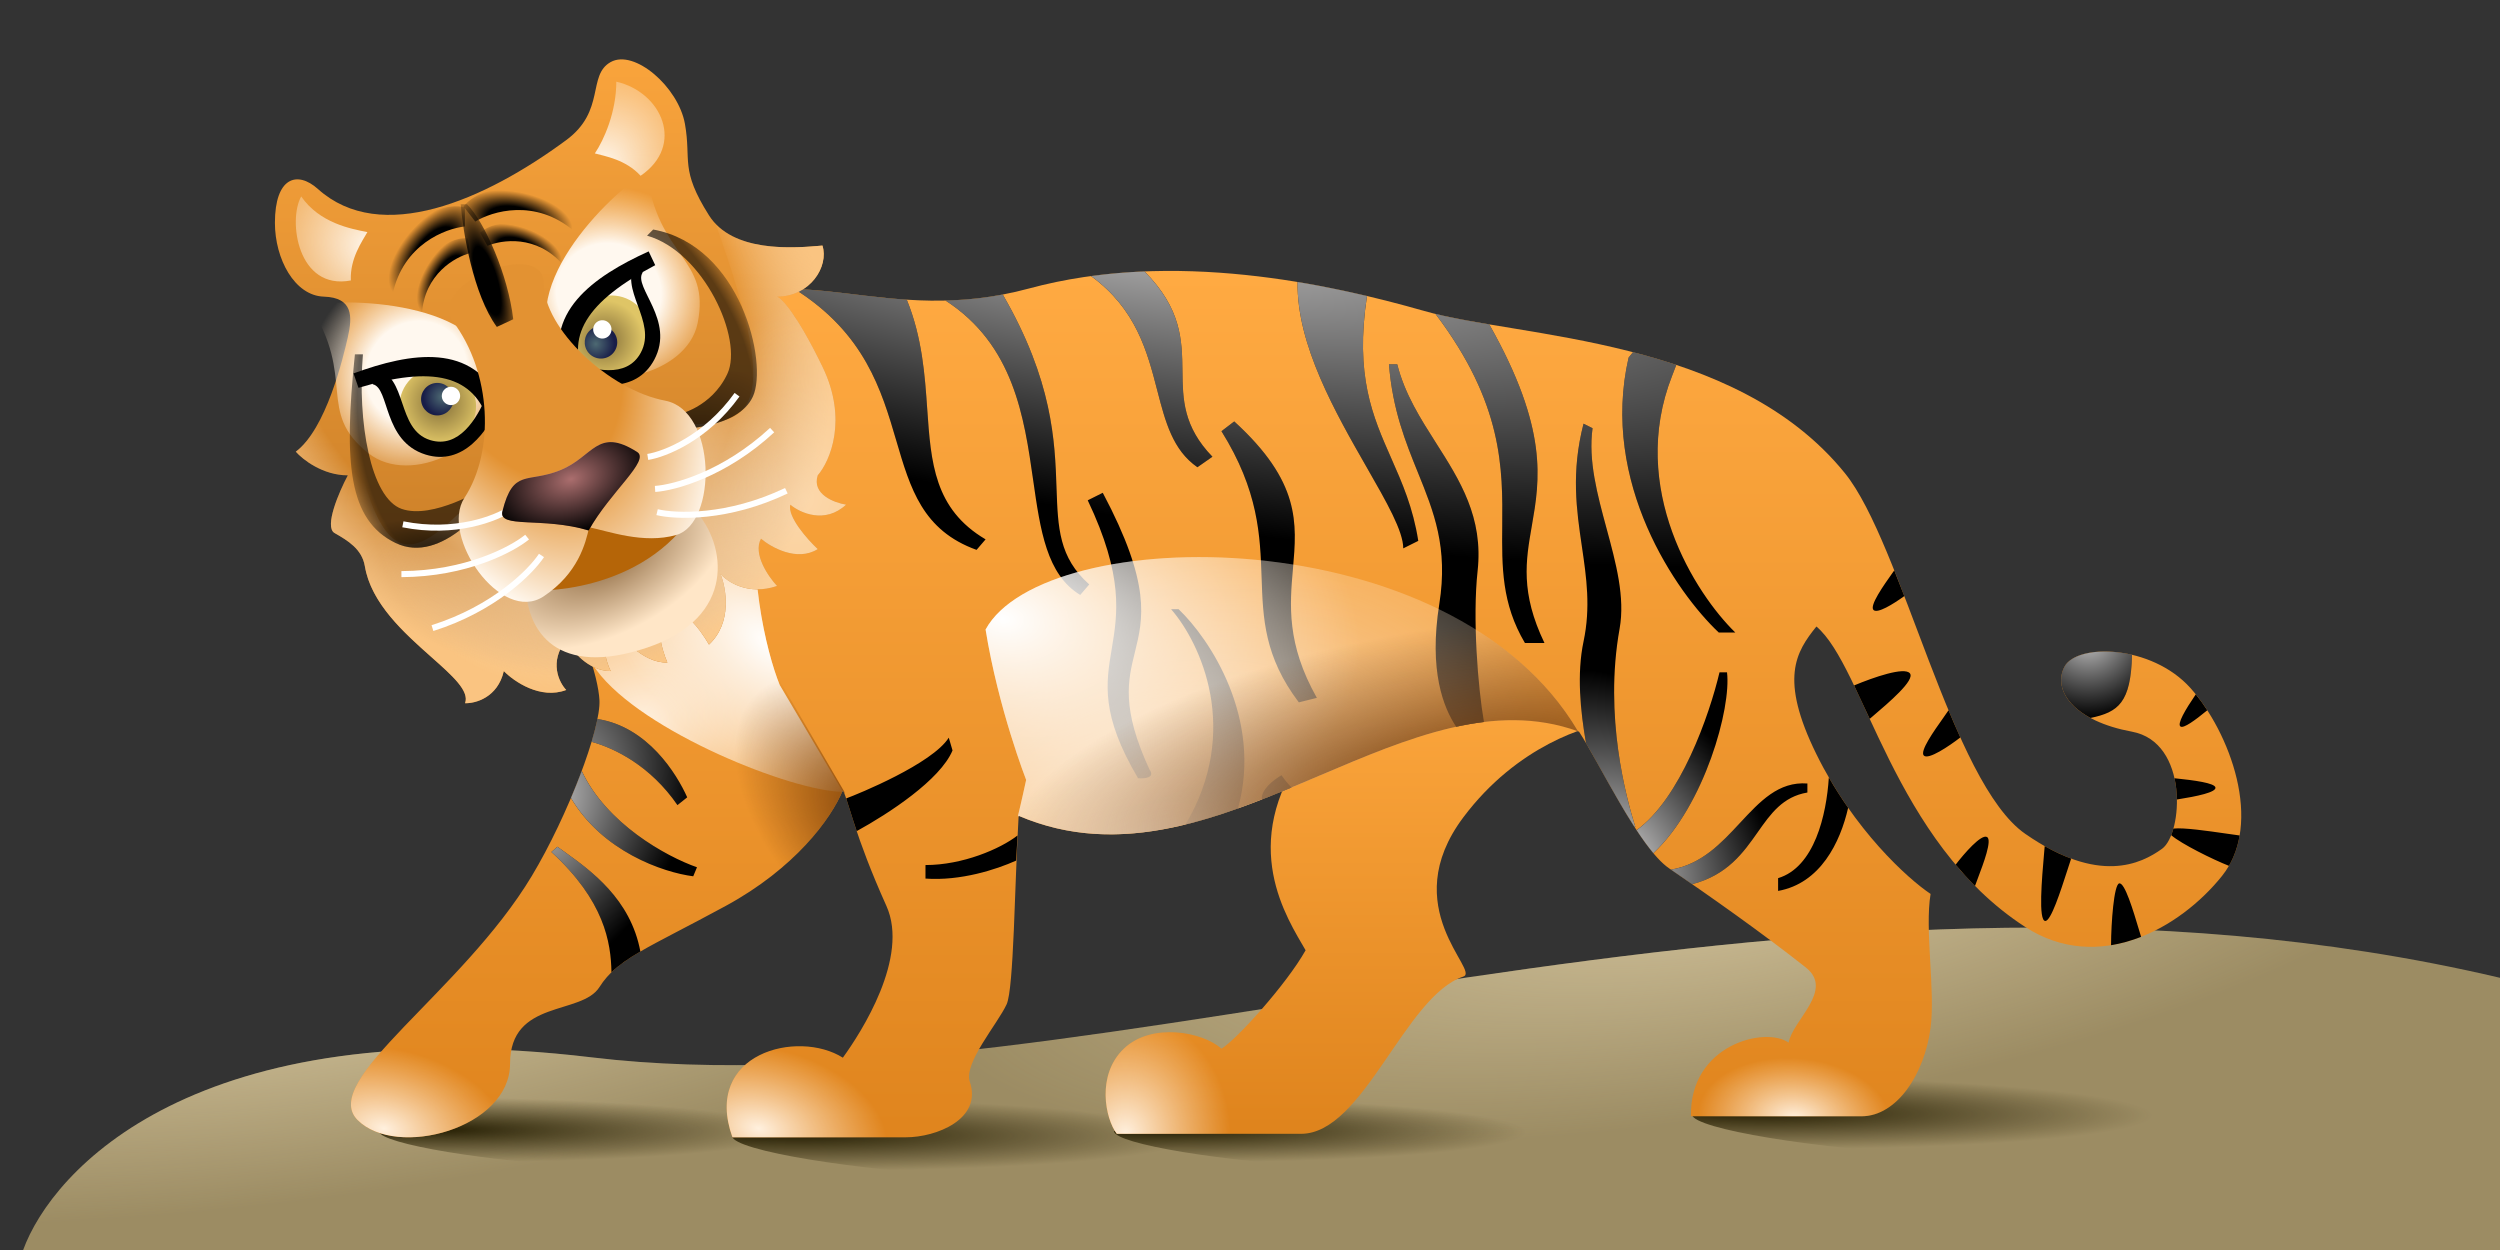 <svg viewBox="0 0 240 120" fill="none" xmlns="http://www.w3.org/2000/svg">
<rect x="0" y="0" width="240" height="120" fill="#333333" stroke="none"/>
<path d="M56.827 101.51C18.699 96.946 4.985 112.394 2.222 120H240V93.87C172.138 77.897 104.486 107.215 56.827 101.51Z" fill="#9C8C63"/>
<path d="M56.827 101.51C18.699 96.946 4.985 112.394 2.222 120H240V93.87C172.138 77.897 104.486 107.215 56.827 101.51Z" fill="url(#paint0_radial_1094_27409)"/>
<path d="M56.827 101.51C18.699 96.946 4.985 112.394 2.222 120H240V93.87C172.138 77.897 104.486 107.215 56.827 101.51Z" fill="url(#paint1_radial_1094_27409)"/>
<path d="M116.929 109.092C116.441 116.663 70.716 111.83 70.281 109.092L76.423 105.746C89.449 104.28 117.32 103.035 116.929 109.092Z" fill="url(#paint2_radial_1094_27409)"/>
<path d="M209.073 107.013C208.584 114.584 162.859 109.751 162.424 107.013L168.567 103.667C181.592 102.201 209.463 100.956 209.073 107.013Z" fill="url(#paint3_radial_1094_27409)"/>
<path d="M78.087 108.611C77.65 115.382 36.757 111.06 36.368 108.611L41.861 105.618C53.51 104.308 78.436 103.194 78.087 108.611Z" fill="url(#paint4_radial_1094_27409)"/>
<path d="M148.655 108.611C148.218 115.382 107.325 111.06 106.936 108.611L112.429 105.618C124.078 104.308 149.004 103.194 148.655 108.611Z" fill="url(#paint5_radial_1094_27409)"/>
<path d="M125.337 91.226C123.606 88.197 118.76 81.087 125.337 71.971L141.49 66.202L154.615 69.375C152.452 69.615 145.673 71.538 140.481 78.462C133.99 87.115 142.128 93.201 140.481 93.75C134.856 95.625 130.909 108.846 124.904 108.846H107.212C106.106 107.404 105.231 103.212 107.885 100.673C110.538 98.135 115.433 99.038 117.26 100.673C118.644 99.865 123.51 94.495 125.337 91.226Z" fill="url(#paint6_linear_1094_27409)"/>
<path d="M125.337 91.226C123.606 88.197 118.76 81.087 125.337 71.971L141.49 66.202L154.615 69.375C152.452 69.615 145.673 71.538 140.481 78.462C133.99 87.115 142.128 93.201 140.481 93.75C134.856 95.625 130.909 108.846 124.904 108.846H107.212C106.106 107.404 105.231 103.212 107.885 100.673C110.538 98.135 115.433 99.038 117.26 100.673C118.644 99.865 123.51 94.495 125.337 91.226Z" fill="url(#paint7_radial_1094_27409)"/>
<path d="M98.798 27.692C84.952 31.442 76.587 24.519 67.212 29.855L53.077 57.259C55.818 59.519 57.433 65.019 57.548 67.211C57.693 69.952 54.52 78.317 51.058 84.086C44.367 95.238 30.577 103.774 34.327 107.524C38.077 111.274 48.966 108.317 48.966 102.115C48.966 95.913 55.818 97.5 57.548 94.759C59.279 92.019 62.175 91.041 69.664 86.971C76.298 83.365 79.76 78.653 80.914 75.865C81.49 76.923 81.981 80.048 85.096 86.971C87.313 91.897 82.692 99.086 80.914 101.538C76.587 98.798 67.428 101.105 70.313 109.182H86.971C89.856 109.182 94.327 107.452 93.101 103.846C92.496 102.065 95.769 98.293 96.635 96.418C97.327 94.918 97.404 85 97.789 78.317C116.683 86.394 134.712 64.038 151.587 70.24C153.51 73.173 157.356 81.403 160.241 83.365C163.846 85.817 169.183 89.567 173.366 92.884C176.109 95.06 172.092 97.932 171.707 100.096C169.543 98.509 162.188 100.24 162.332 107.163H178.702C182.092 107.163 184.76 103.125 185.337 98.653C185.8 95.062 184.76 89.23 185.337 85.817C183.173 84.375 177.952 79.673 174.375 72.403C170.798 65.134 172.404 62.596 174.375 60.144C178.99 64.038 181.731 80.769 194.423 88.99C201.466 93.552 209.279 89.134 213.318 84.086C217.356 79.038 214.039 70.24 210.289 66.057C206.539 61.875 199.327 61.73 198.173 64.038C197.019 66.346 199.183 69.23 204.664 70.24C210.144 71.25 209.568 80.048 207.548 81.49C205.529 82.932 201.491 84.952 194.423 80.048C187.356 75.144 182.596 52.211 177.116 45.432C166.523 32.331 145.818 32.452 136.731 29.855C127.644 27.259 112.644 23.942 98.798 27.692Z" fill="url(#paint8_linear_1094_27409)"/>
<path d="M98.798 27.692C84.952 31.442 76.587 24.519 67.212 29.855L53.077 57.259C55.818 59.519 57.433 65.019 57.548 67.211C57.693 69.952 54.52 78.317 51.058 84.086C44.367 95.238 30.577 103.774 34.327 107.524C38.077 111.274 48.966 108.317 48.966 102.115C48.966 95.913 55.818 97.5 57.548 94.759C59.279 92.019 62.175 91.041 69.664 86.971C76.298 83.365 79.76 78.653 80.914 75.865C81.49 76.923 81.981 80.048 85.096 86.971C87.313 91.897 82.692 99.086 80.914 101.538C76.587 98.798 67.428 101.105 70.313 109.182H86.971C89.856 109.182 94.327 107.452 93.101 103.846C92.496 102.065 95.769 98.293 96.635 96.418C97.327 94.918 97.404 85 97.789 78.317C116.683 86.394 134.712 64.038 151.587 70.24C153.51 73.173 157.356 81.403 160.241 83.365C163.846 85.817 169.183 89.567 173.366 92.884C176.109 95.06 172.092 97.932 171.707 100.096C169.543 98.509 162.188 100.24 162.332 107.163H178.702C182.092 107.163 184.76 103.125 185.337 98.653C185.8 95.062 184.76 89.23 185.337 85.817C183.173 84.375 177.952 79.673 174.375 72.403C170.798 65.134 172.404 62.596 174.375 60.144C178.99 64.038 181.731 80.769 194.423 88.99C201.466 93.552 209.279 89.134 213.318 84.086C217.356 79.038 214.039 70.24 210.289 66.057C206.539 61.875 199.327 61.73 198.173 64.038C197.019 66.346 199.183 69.23 204.664 70.24C210.144 71.25 209.568 80.048 207.548 81.49C205.529 82.932 201.491 84.952 194.423 80.048C187.356 75.144 182.596 52.211 177.116 45.432C166.523 32.331 145.818 32.452 136.731 29.855C127.644 27.259 112.644 23.942 98.798 27.692Z" fill="url(#paint9_radial_1094_27409)"/>
<path d="M98.798 27.692C84.952 31.442 76.587 24.519 67.212 29.855L53.077 57.259C55.818 59.519 57.433 65.019 57.548 67.211C57.693 69.952 54.52 78.317 51.058 84.086C44.367 95.238 30.577 103.774 34.327 107.524C38.077 111.274 48.966 108.317 48.966 102.115C48.966 95.913 55.818 97.5 57.548 94.759C59.279 92.019 62.175 91.041 69.664 86.971C76.298 83.365 79.76 78.653 80.914 75.865C81.49 76.923 81.981 80.048 85.096 86.971C87.313 91.897 82.692 99.086 80.914 101.538C76.587 98.798 67.428 101.105 70.313 109.182H86.971C89.856 109.182 94.327 107.452 93.101 103.846C92.496 102.065 95.769 98.293 96.635 96.418C97.327 94.918 97.404 85 97.789 78.317C116.683 86.394 134.712 64.038 151.587 70.24C153.51 73.173 157.356 81.403 160.241 83.365C163.846 85.817 169.183 89.567 173.366 92.884C176.109 95.06 172.092 97.932 171.707 100.096C169.543 98.509 162.188 100.24 162.332 107.163H178.702C182.092 107.163 184.76 103.125 185.337 98.653C185.8 95.062 184.76 89.23 185.337 85.817C183.173 84.375 177.952 79.673 174.375 72.403C170.798 65.134 172.404 62.596 174.375 60.144C178.99 64.038 181.731 80.769 194.423 88.99C201.466 93.552 209.279 89.134 213.318 84.086C217.356 79.038 214.039 70.24 210.289 66.057C206.539 61.875 199.327 61.73 198.173 64.038C197.019 66.346 199.183 69.23 204.664 70.24C210.144 71.25 209.568 80.048 207.548 81.49C205.529 82.932 201.491 84.952 194.423 80.048C187.356 75.144 182.596 52.211 177.116 45.432C166.523 32.331 145.818 32.452 136.731 29.855C127.644 27.259 112.644 23.942 98.798 27.692Z" fill="url(#paint10_radial_1094_27409)"/>
<path d="M98.798 27.692C84.952 31.442 76.587 24.519 67.212 29.855L53.077 57.259C55.818 59.519 57.433 65.019 57.548 67.211C57.693 69.952 54.52 78.317 51.058 84.086C44.367 95.238 30.577 103.774 34.327 107.524C38.077 111.274 48.966 108.317 48.966 102.115C48.966 95.913 55.818 97.5 57.548 94.759C59.279 92.019 62.175 91.041 69.664 86.971C76.298 83.365 79.76 78.653 80.914 75.865C81.49 76.923 81.981 80.048 85.096 86.971C87.313 91.897 82.692 99.086 80.914 101.538C76.587 98.798 67.428 101.105 70.313 109.182H86.971C89.856 109.182 94.327 107.452 93.101 103.846C92.496 102.065 95.769 98.293 96.635 96.418C97.327 94.918 97.404 85 97.789 78.317C116.683 86.394 134.712 64.038 151.587 70.24C153.51 73.173 157.356 81.403 160.241 83.365C163.846 85.817 169.183 89.567 173.366 92.884C176.109 95.06 172.092 97.932 171.707 100.096C169.543 98.509 162.188 100.24 162.332 107.163H178.702C182.092 107.163 184.76 103.125 185.337 98.653C185.8 95.062 184.76 89.23 185.337 85.817C183.173 84.375 177.952 79.673 174.375 72.403C170.798 65.134 172.404 62.596 174.375 60.144C178.99 64.038 181.731 80.769 194.423 88.99C201.466 93.552 209.279 89.134 213.318 84.086C217.356 79.038 214.039 70.24 210.289 66.057C206.539 61.875 199.327 61.73 198.173 64.038C197.019 66.346 199.183 69.23 204.664 70.24C210.144 71.25 209.568 80.048 207.548 81.49C205.529 82.932 201.491 84.952 194.423 80.048C187.356 75.144 182.596 52.211 177.116 45.432C166.523 32.331 145.818 32.452 136.731 29.855C127.644 27.259 112.644 23.942 98.798 27.692Z" fill="url(#paint11_radial_1094_27409)"/>
<path d="M98.798 27.692C84.952 31.442 76.587 24.519 67.212 29.855L53.077 57.259C55.818 59.519 57.433 65.019 57.548 67.211C57.693 69.952 54.52 78.317 51.058 84.086C44.367 95.238 30.577 103.774 34.327 107.524C38.077 111.274 48.966 108.317 48.966 102.115C48.966 95.913 55.818 97.5 57.548 94.759C59.279 92.019 62.175 91.041 69.664 86.971C76.298 83.365 79.76 78.653 80.914 75.865C81.49 76.923 81.981 80.048 85.096 86.971C87.313 91.897 82.692 99.086 80.914 101.538C76.587 98.798 67.428 101.105 70.313 109.182H86.971C89.856 109.182 94.327 107.452 93.101 103.846C92.496 102.065 95.769 98.293 96.635 96.418C97.327 94.918 97.404 85 97.789 78.317C116.683 86.394 134.712 64.038 151.587 70.24C153.51 73.173 157.356 81.403 160.241 83.365C163.846 85.817 169.183 89.567 173.366 92.884C176.109 95.06 172.092 97.932 171.707 100.096C169.543 98.509 162.188 100.24 162.332 107.163H178.702C182.092 107.163 184.76 103.125 185.337 98.653C185.8 95.062 184.76 89.23 185.337 85.817C183.173 84.375 177.952 79.673 174.375 72.403C170.798 65.134 172.404 62.596 174.375 60.144C178.99 64.038 181.731 80.769 194.423 88.99C201.466 93.552 209.279 89.134 213.318 84.086C217.356 79.038 214.039 70.24 210.289 66.057C206.539 61.875 199.327 61.73 198.173 64.038C197.019 66.346 199.183 69.23 204.664 70.24C210.144 71.25 209.568 80.048 207.548 81.49C205.529 82.932 201.491 84.952 194.423 80.048C187.356 75.144 182.596 52.211 177.116 45.432C166.523 32.331 145.818 32.452 136.731 29.855C127.644 27.259 112.644 23.942 98.798 27.692Z" fill="url(#paint12_radial_1094_27409)"/>
<path d="M72.981 45.721C71.481 54.375 73.606 62.692 74.856 65.769L80.913 76.01C76.154 76.01 61.639 70.26 57.26 64.327C52.788 58.269 53.077 50.24 52.356 48.75C61.587 41.01 74.481 37.067 72.981 45.721Z" fill="url(#paint13_radial_1094_27409)"/>
<path d="M72.981 45.721C71.481 54.375 73.606 62.692 74.856 65.769L80.913 76.01C76.154 76.01 61.639 70.26 57.26 64.327C52.788 58.269 53.077 50.24 52.356 48.75C61.587 41.01 74.481 37.067 72.981 45.721Z" fill="url(#paint14_radial_1094_27409)"/>
<path fill-rule="evenodd" clip-rule="evenodd" d="M81.113 76.24C81.094 76.162 81.076 76.085 81.058 76.01L73.413 62.885C70.386 67.851 66.363 78.933 74.036 84.124C77.876 81.142 80.046 77.961 80.913 75.865C80.968 75.965 81.034 76.09 81.113 76.24Z" fill="url(#paint15_radial_1094_27409)"/>
<path fill-rule="evenodd" clip-rule="evenodd" d="M131.215 44.881C133.13 48.227 134.712 50.992 134.712 52.644L136.154 51.923C135.653 48.718 134.596 46.331 133.556 43.982C131.781 39.972 130.056 36.074 131.232 28.415C129.159 27.925 126.922 27.46 124.568 27.071C124.466 33.084 128.242 39.684 131.215 44.881ZM104.737 26.501C106.451 26.269 108.168 26.125 109.874 26.057C113.439 29.662 113.477 32.686 113.514 35.611C113.548 38.314 113.58 40.932 116.394 43.846L114.952 44.856C112.577 43.211 111.873 40.486 111.093 37.463C110.142 33.78 109.077 29.655 104.737 26.501ZM96.264 28.276C101.073 36.568 101.273 42.377 101.428 46.851C101.56 50.673 101.658 53.52 104.568 56.106L103.702 57.115C100.478 55.169 99.871 50.912 99.186 46.111C98.321 40.042 97.331 33.103 90.776 28.854C92.51 28.812 94.332 28.643 96.264 28.276ZM87.051 28.77C88.534 32.411 88.784 35.984 89.014 39.271C89.375 44.422 89.686 48.87 94.616 51.779L93.75 52.788C88.568 50.923 87.391 46.905 86.049 42.322C84.628 37.472 83.022 31.989 76.289 27.751C78.132 27.794 80.017 28.021 81.994 28.259C83.61 28.453 85.287 28.655 87.051 28.77ZM137.813 30.14C144.319 38.758 144.263 44.988 144.214 50.52C144.179 54.405 144.148 57.947 146.395 61.731H148.27C145.942 56.891 146.476 53.821 147.054 50.498C147.823 46.078 148.67 41.212 142.968 31.142C141.054 30.82 139.311 30.504 137.813 30.14ZM156.769 33.81C156.625 33.984 156.484 34.156 156.346 34.327C153.577 46.327 160.962 56.923 165 60.721H166.587C162.789 57.019 156.26 46.904 160.529 36.058C160.671 35.698 160.802 35.356 160.923 35.031C159.544 34.572 158.154 34.169 156.769 33.81ZM181.849 54.757C181.803 54.822 181.755 54.891 181.704 54.962L181.704 54.962C180.823 56.205 179.446 58.147 179.856 58.558C180.227 58.929 181.709 58.02 182.813 57.225C182.491 56.385 182.17 55.56 181.849 54.757ZM187.059 68.187C186.936 68.374 186.751 68.636 186.536 68.939C185.655 70.182 184.277 72.124 184.688 72.535C185.125 72.972 187.104 71.633 188.191 70.796C187.808 69.953 187.431 69.08 187.059 68.187ZM196.291 81.228C196.274 81.43 196.254 81.651 196.234 81.888C196.019 84.344 195.665 88.407 196.35 88.413C196.891 88.419 197.795 85.621 198.491 83.468C198.611 83.095 198.726 82.741 198.831 82.424C198.038 82.131 197.193 81.739 196.291 81.228ZM208.436 80.177C209.39 81.006 212.47 82.532 213.978 83.119C214.496 82.222 214.828 81.238 215.005 80.205C214.647 80.159 214.198 80.094 213.702 80.022C211.964 79.77 209.651 79.435 208.648 79.543C208.585 79.768 208.514 79.98 208.436 80.177ZM208.986 76.752C210.94 76.445 212.778 76.052 212.682 75.596C212.591 75.169 210.673 74.908 208.752 74.711C208.902 75.382 208.976 76.075 208.986 76.752ZM200.686 68.924C203.368 68.367 204.562 67.455 204.674 62.861C201.699 62.159 198.861 62.663 198.173 64.038C197.359 65.667 198.197 67.583 200.686 68.924ZM210.796 66.656C209.781 68.144 208.969 69.525 209.335 69.751C209.638 69.94 210.712 69.162 211.9 68.186C211.545 67.638 211.174 67.124 210.796 66.656ZM205.546 89.939C205.489 89.751 205.428 89.548 205.364 89.334L205.364 89.334C204.793 87.423 203.971 84.669 203.438 84.808C202.941 84.937 202.667 88.563 202.661 90.74C203.647 90.58 204.613 90.305 205.546 89.939ZM189.6 85.051C189.671 84.85 189.768 84.593 189.878 84.303L189.878 84.302L189.878 84.302L189.878 84.302C190.417 82.876 191.258 80.648 190.758 80.355C190.21 80.034 188.561 81.938 187.74 83.01C188.328 83.709 188.947 84.391 189.6 85.051ZM179.49 69.01C179.562 68.949 179.636 68.885 179.713 68.821L179.713 68.821C181.34 67.437 183.883 65.276 183.346 64.635C182.814 63.999 179.887 65.012 177.992 65.802C178.377 66.603 178.771 67.456 179.183 68.347C179.284 68.565 179.387 68.787 179.49 69.01ZM175.568 74.638C175.341 78.241 174.184 83.252 170.697 84.303V85.529C174.752 84.803 176.662 80.876 177.421 77.548C176.787 76.642 176.164 75.671 175.568 74.638ZM162.448 84.881C165.847 83.995 167.358 81.853 168.74 79.893C169.995 78.112 171.145 76.481 173.51 76.082V75.216C170.745 75.004 168.955 76.935 167.045 78.996C165.247 80.936 163.342 82.993 160.414 83.484C161.047 83.915 161.73 84.383 162.448 84.881ZM158.724 81.906C163.66 77.258 166.212 67.963 165.794 64.543H165.072C164.119 68.597 161.296 76.705 157.112 79.697C157.654 80.52 158.195 81.275 158.724 81.906ZM156.879 79.338L156.995 79.399C156.13 76.635 153.967 68.798 155.481 60.361C156.024 57.338 155.131 54.051 154.229 50.728C153.348 47.484 152.457 44.205 152.885 41.106L152.02 40.673C150.814 45.338 151.349 48.977 151.86 52.458C152.297 55.434 152.717 58.296 152.019 61.587C151.362 64.686 151.715 68.243 152.257 71.333C152.676 72.049 153.149 72.9 153.658 73.817C154.639 75.582 155.754 77.59 156.879 79.338ZM142.46 69.311C141.879 65.972 141.352 59.342 141.851 54.808C142.417 49.673 140.147 46.114 137.862 42.53C136.359 40.174 134.85 37.808 134.135 34.976H133.342C133.688 39.355 134.946 42.462 136.125 45.374C137.645 49.129 139.035 52.561 138.173 57.981C137.153 64.403 138.564 67.915 139.791 69.769C140.684 69.574 141.573 69.419 142.46 69.311ZM123.985 75.596C123.621 75.224 123.298 74.833 123.029 74.423C122.235 74.877 121.012 75.849 121.145 76.749C122.094 76.377 123.041 75.99 123.985 75.596ZM118.847 77.611C121.225 68.984 116.142 61.342 113.149 58.486H112.428C115.267 61.749 119.161 70.153 113.805 79.154C115.494 78.738 117.175 78.209 118.847 77.611ZM97.682 80.207C96.022 81.494 92.423 83.045 88.846 83.045V84.344C92.21 84.587 95.639 83.475 97.55 82.617C97.572 82.222 97.593 81.832 97.614 81.448C97.637 81.026 97.66 80.612 97.682 80.207ZM82.243 79.788C85.328 78.097 90.26 74.87 91.443 72.043L91.082 70.817C89.51 73.317 82.349 76.242 81.233 76.648C81.332 76.94 81.442 77.29 81.571 77.706C81.748 78.273 81.963 78.961 82.243 79.788ZM61.476 91.347C60.54 86.304 56.731 83.588 54.23 81.803L54.23 81.803C53.975 81.622 53.734 81.45 53.511 81.286L52.934 81.791C58.016 86.46 58.651 90.476 58.7 93.34C59.416 92.644 60.307 92.028 61.476 91.347ZM54.811 76.606C57.833 81.716 63.594 83.745 66.55 84.124L66.91 83.259C63.958 82.219 58.205 79.062 55.845 74.01C55.532 74.85 55.185 75.722 54.811 76.606ZM56.793 71.215C59.027 71.828 62.454 73.532 65.035 77.29L65.971 76.544C64.962 74.281 62.169 69.76 57.355 69.025C57.225 69.672 57.035 70.411 56.793 71.215ZM106.726 62.292C106.169 65.607 105.66 68.636 109.255 74.712C109.976 74.76 110.914 74.654 110.337 73.846C107.626 67.962 108.28 65.32 108.949 62.615C109.74 59.419 110.552 56.134 105.866 47.308L104.423 48.029C107.895 55.334 107.286 58.958 106.726 62.292ZM124.688 67.428C121.37 63.04 121.247 59.393 121.113 55.457C120.977 51.437 120.831 47.115 117.26 41.394L118.486 40.457C124.854 46.261 124.509 50.195 124.125 54.589C123.821 58.056 123.492 61.81 126.419 66.995L124.688 67.428Z" fill="black"/>
<path fill-rule="evenodd" clip-rule="evenodd" d="M131.215 44.881C133.13 48.227 134.712 50.992 134.712 52.644L136.154 51.923C135.653 48.718 134.596 46.331 133.556 43.982C131.781 39.972 130.056 36.074 131.232 28.415C129.159 27.925 126.922 27.46 124.568 27.071C124.466 33.084 128.242 39.684 131.215 44.881ZM104.737 26.501C106.451 26.269 108.168 26.125 109.874 26.057C113.439 29.662 113.477 32.686 113.514 35.611C113.548 38.314 113.58 40.932 116.394 43.846L114.952 44.856C112.577 43.211 111.873 40.486 111.093 37.463C110.142 33.78 109.077 29.655 104.737 26.501ZM96.264 28.276C101.073 36.568 101.273 42.377 101.428 46.851C101.56 50.673 101.658 53.52 104.568 56.106L103.702 57.115C100.478 55.169 99.871 50.912 99.186 46.111C98.321 40.042 97.331 33.103 90.776 28.854C92.51 28.812 94.332 28.643 96.264 28.276ZM87.051 28.77C88.534 32.411 88.784 35.984 89.014 39.271C89.375 44.422 89.686 48.87 94.616 51.779L93.75 52.788C88.568 50.923 87.391 46.905 86.049 42.322C84.628 37.472 83.022 31.989 76.289 27.751C78.132 27.794 80.017 28.021 81.994 28.259C83.61 28.453 85.287 28.655 87.051 28.77ZM137.813 30.14C144.319 38.758 144.263 44.988 144.214 50.52C144.179 54.405 144.148 57.947 146.395 61.731H148.27C145.942 56.891 146.476 53.821 147.054 50.498C147.823 46.078 148.67 41.212 142.968 31.142C141.054 30.82 139.311 30.504 137.813 30.14ZM156.769 33.81C156.625 33.984 156.484 34.156 156.346 34.327C153.577 46.327 160.962 56.923 165 60.721H166.587C162.789 57.019 156.26 46.904 160.529 36.058C160.671 35.698 160.802 35.356 160.923 35.031C159.544 34.572 158.154 34.169 156.769 33.81ZM181.849 54.757C181.803 54.822 181.755 54.891 181.704 54.962L181.704 54.962C180.823 56.205 179.446 58.147 179.856 58.558C180.227 58.929 181.709 58.02 182.813 57.225C182.491 56.385 182.17 55.56 181.849 54.757ZM187.059 68.187C186.936 68.374 186.751 68.636 186.536 68.939C185.655 70.182 184.277 72.124 184.688 72.535C185.125 72.972 187.104 71.633 188.191 70.796C187.808 69.953 187.431 69.08 187.059 68.187ZM196.291 81.228C196.274 81.43 196.254 81.651 196.234 81.888C196.019 84.344 195.665 88.407 196.35 88.413C196.891 88.419 197.795 85.621 198.491 83.468C198.611 83.095 198.726 82.741 198.831 82.424C198.038 82.131 197.193 81.739 196.291 81.228ZM208.436 80.177C209.39 81.006 212.47 82.532 213.978 83.119C214.496 82.222 214.828 81.238 215.005 80.205C214.647 80.159 214.198 80.094 213.702 80.022C211.964 79.77 209.651 79.435 208.648 79.543C208.585 79.768 208.514 79.98 208.436 80.177ZM208.986 76.752C210.94 76.445 212.778 76.052 212.682 75.596C212.591 75.169 210.673 74.908 208.752 74.711C208.902 75.382 208.976 76.075 208.986 76.752ZM200.686 68.924C203.368 68.367 204.562 67.455 204.674 62.861C201.699 62.159 198.861 62.663 198.173 64.038C197.359 65.667 198.197 67.583 200.686 68.924ZM210.796 66.656C209.781 68.144 208.969 69.525 209.335 69.751C209.638 69.94 210.712 69.162 211.9 68.186C211.545 67.638 211.174 67.124 210.796 66.656ZM205.546 89.939C205.489 89.751 205.428 89.548 205.364 89.334L205.364 89.334C204.793 87.423 203.971 84.669 203.438 84.808C202.941 84.937 202.667 88.563 202.661 90.74C203.647 90.58 204.613 90.305 205.546 89.939ZM189.6 85.051C189.671 84.85 189.768 84.593 189.878 84.303L189.878 84.302L189.878 84.302L189.878 84.302C190.417 82.876 191.258 80.648 190.758 80.355C190.21 80.034 188.561 81.938 187.74 83.01C188.328 83.709 188.947 84.391 189.6 85.051ZM179.49 69.01C179.562 68.949 179.636 68.885 179.713 68.821L179.713 68.821C181.34 67.437 183.883 65.276 183.346 64.635C182.814 63.999 179.887 65.012 177.992 65.802C178.377 66.603 178.771 67.456 179.183 68.347C179.284 68.565 179.387 68.787 179.49 69.01ZM175.568 74.638C175.341 78.241 174.184 83.252 170.697 84.303V85.529C174.752 84.803 176.662 80.876 177.421 77.548C176.787 76.642 176.164 75.671 175.568 74.638ZM162.448 84.881C165.847 83.995 167.358 81.853 168.74 79.893C169.995 78.112 171.145 76.481 173.51 76.082V75.216C170.745 75.004 168.955 76.935 167.045 78.996C165.247 80.936 163.342 82.993 160.414 83.484C161.047 83.915 161.73 84.383 162.448 84.881ZM158.724 81.906C163.66 77.258 166.212 67.963 165.794 64.543H165.072C164.119 68.597 161.296 76.705 157.112 79.697C157.654 80.52 158.195 81.275 158.724 81.906ZM156.879 79.338L156.995 79.399C156.13 76.635 153.967 68.798 155.481 60.361C156.024 57.338 155.131 54.051 154.229 50.728C153.348 47.484 152.457 44.205 152.885 41.106L152.02 40.673C150.814 45.338 151.349 48.977 151.86 52.458C152.297 55.434 152.717 58.296 152.019 61.587C151.362 64.686 151.715 68.243 152.257 71.333C152.676 72.049 153.149 72.9 153.658 73.817C154.639 75.582 155.754 77.59 156.879 79.338ZM142.46 69.311C141.879 65.972 141.352 59.342 141.851 54.808C142.417 49.673 140.147 46.114 137.862 42.53C136.359 40.174 134.85 37.808 134.135 34.976H133.342C133.688 39.355 134.946 42.462 136.125 45.374C137.645 49.129 139.035 52.561 138.173 57.981C137.153 64.403 138.564 67.915 139.791 69.769C140.684 69.574 141.573 69.419 142.46 69.311ZM123.985 75.596C123.621 75.224 123.298 74.833 123.029 74.423C122.235 74.877 121.012 75.849 121.145 76.749C122.094 76.377 123.041 75.99 123.985 75.596ZM118.847 77.611C121.225 68.984 116.142 61.342 113.149 58.486H112.428C115.267 61.749 119.161 70.153 113.805 79.154C115.494 78.738 117.175 78.209 118.847 77.611ZM97.682 80.207C96.022 81.494 92.423 83.045 88.846 83.045V84.344C92.21 84.587 95.639 83.475 97.55 82.617C97.572 82.222 97.593 81.832 97.614 81.448C97.637 81.026 97.66 80.612 97.682 80.207ZM82.243 79.788C85.328 78.097 90.26 74.87 91.443 72.043L91.082 70.817C89.51 73.317 82.349 76.242 81.233 76.648C81.332 76.94 81.442 77.29 81.571 77.706C81.748 78.273 81.963 78.961 82.243 79.788ZM61.476 91.347C60.54 86.304 56.731 83.588 54.23 81.803L54.23 81.803C53.975 81.622 53.734 81.45 53.511 81.286L52.934 81.791C58.016 86.46 58.651 90.476 58.7 93.34C59.416 92.644 60.307 92.028 61.476 91.347ZM54.811 76.606C57.833 81.716 63.594 83.745 66.55 84.124L66.91 83.259C63.958 82.219 58.205 79.062 55.845 74.01C55.532 74.85 55.185 75.722 54.811 76.606ZM56.793 71.215C59.027 71.828 62.454 73.532 65.035 77.29L65.971 76.544C64.962 74.281 62.169 69.76 57.355 69.025C57.225 69.672 57.035 70.411 56.793 71.215ZM106.726 62.292C106.169 65.607 105.66 68.636 109.255 74.712C109.976 74.76 110.914 74.654 110.337 73.846C107.626 67.962 108.28 65.32 108.949 62.615C109.74 59.419 110.552 56.134 105.866 47.308L104.423 48.029C107.895 55.334 107.286 58.958 106.726 62.292ZM124.688 67.428C121.37 63.04 121.247 59.393 121.113 55.457C120.977 51.437 120.831 47.115 117.26 41.394L118.486 40.457C124.854 46.261 124.509 50.195 124.125 54.589C123.821 58.056 123.492 61.81 126.419 66.995L124.688 67.428Z" fill="url(#paint16_radial_1094_27409)"/>
<path fill-rule="evenodd" clip-rule="evenodd" d="M131.215 44.881C133.13 48.227 134.712 50.992 134.712 52.644L136.154 51.923C135.653 48.718 134.596 46.331 133.556 43.982C131.781 39.972 130.056 36.074 131.232 28.415C129.159 27.925 126.922 27.46 124.568 27.071C124.466 33.084 128.242 39.684 131.215 44.881ZM104.737 26.501C106.451 26.269 108.168 26.125 109.874 26.057C113.439 29.662 113.477 32.686 113.514 35.611C113.548 38.314 113.58 40.932 116.394 43.846L114.952 44.856C112.577 43.211 111.873 40.486 111.093 37.463C110.142 33.78 109.077 29.655 104.737 26.501ZM96.264 28.276C101.073 36.568 101.273 42.377 101.428 46.851C101.56 50.673 101.658 53.52 104.568 56.106L103.702 57.115C100.478 55.169 99.871 50.912 99.186 46.111C98.321 40.042 97.331 33.103 90.776 28.854C92.51 28.812 94.332 28.643 96.264 28.276ZM87.051 28.77C88.534 32.411 88.784 35.984 89.014 39.271C89.375 44.422 89.686 48.87 94.616 51.779L93.75 52.788C88.568 50.923 87.391 46.905 86.049 42.322C84.628 37.472 83.022 31.989 76.289 27.751C78.132 27.794 80.017 28.021 81.994 28.259C83.61 28.453 85.287 28.655 87.051 28.77ZM137.813 30.14C144.319 38.758 144.263 44.988 144.214 50.52C144.179 54.405 144.148 57.947 146.395 61.731H148.27C145.942 56.891 146.476 53.821 147.054 50.498C147.823 46.078 148.67 41.212 142.968 31.142C141.054 30.82 139.311 30.504 137.813 30.14ZM156.769 33.81C156.625 33.984 156.484 34.156 156.346 34.327C153.577 46.327 160.962 56.923 165 60.721H166.587C162.789 57.019 156.26 46.904 160.529 36.058C160.671 35.698 160.802 35.356 160.923 35.031C159.544 34.572 158.154 34.169 156.769 33.81ZM181.849 54.757C181.803 54.822 181.755 54.891 181.704 54.962L181.704 54.962C180.823 56.205 179.446 58.147 179.856 58.558C180.227 58.929 181.709 58.02 182.813 57.225C182.491 56.385 182.17 55.56 181.849 54.757ZM187.059 68.187C186.936 68.374 186.751 68.636 186.536 68.939C185.655 70.182 184.277 72.124 184.688 72.535C185.125 72.972 187.104 71.633 188.191 70.796C187.808 69.953 187.431 69.08 187.059 68.187ZM196.291 81.228C196.274 81.43 196.254 81.651 196.234 81.888C196.019 84.344 195.665 88.407 196.35 88.413C196.891 88.419 197.795 85.621 198.491 83.468C198.611 83.095 198.726 82.741 198.831 82.424C198.038 82.131 197.193 81.739 196.291 81.228ZM208.436 80.177C209.39 81.006 212.47 82.532 213.978 83.119C214.496 82.222 214.828 81.238 215.005 80.205C214.647 80.159 214.198 80.094 213.702 80.022C211.964 79.77 209.651 79.435 208.648 79.543C208.585 79.768 208.514 79.98 208.436 80.177ZM208.986 76.752C210.94 76.445 212.778 76.052 212.682 75.596C212.591 75.169 210.673 74.908 208.752 74.711C208.902 75.382 208.976 76.075 208.986 76.752ZM200.686 68.924C203.368 68.367 204.562 67.455 204.674 62.861C201.699 62.159 198.861 62.663 198.173 64.038C197.359 65.667 198.197 67.583 200.686 68.924ZM210.796 66.656C209.781 68.144 208.969 69.525 209.335 69.751C209.638 69.94 210.712 69.162 211.9 68.186C211.545 67.638 211.174 67.124 210.796 66.656ZM205.546 89.939C205.489 89.751 205.428 89.548 205.364 89.334L205.364 89.334C204.793 87.423 203.971 84.669 203.438 84.808C202.941 84.937 202.667 88.563 202.661 90.74C203.647 90.58 204.613 90.305 205.546 89.939ZM189.6 85.051C189.671 84.85 189.768 84.593 189.878 84.303L189.878 84.302L189.878 84.302L189.878 84.302C190.417 82.876 191.258 80.648 190.758 80.355C190.21 80.034 188.561 81.938 187.74 83.01C188.328 83.709 188.947 84.391 189.6 85.051ZM179.49 69.01C179.562 68.949 179.636 68.885 179.713 68.821L179.713 68.821C181.34 67.437 183.883 65.276 183.346 64.635C182.814 63.999 179.887 65.012 177.992 65.802C178.377 66.603 178.771 67.456 179.183 68.347C179.284 68.565 179.387 68.787 179.49 69.01ZM175.568 74.638C175.341 78.241 174.184 83.252 170.697 84.303V85.529C174.752 84.803 176.662 80.876 177.421 77.548C176.787 76.642 176.164 75.671 175.568 74.638ZM162.448 84.881C165.847 83.995 167.358 81.853 168.74 79.893C169.995 78.112 171.145 76.481 173.51 76.082V75.216C170.745 75.004 168.955 76.935 167.045 78.996C165.247 80.936 163.342 82.993 160.414 83.484C161.047 83.915 161.73 84.383 162.448 84.881ZM158.724 81.906C163.66 77.258 166.212 67.963 165.794 64.543H165.072C164.119 68.597 161.296 76.705 157.112 79.697C157.654 80.52 158.195 81.275 158.724 81.906ZM156.879 79.338L156.995 79.399C156.13 76.635 153.967 68.798 155.481 60.361C156.024 57.338 155.131 54.051 154.229 50.728C153.348 47.484 152.457 44.205 152.885 41.106L152.02 40.673C150.814 45.338 151.349 48.977 151.86 52.458C152.297 55.434 152.717 58.296 152.019 61.587C151.362 64.686 151.715 68.243 152.257 71.333C152.676 72.049 153.149 72.9 153.658 73.817C154.639 75.582 155.754 77.59 156.879 79.338ZM142.46 69.311C141.879 65.972 141.352 59.342 141.851 54.808C142.417 49.673 140.147 46.114 137.862 42.53C136.359 40.174 134.85 37.808 134.135 34.976H133.342C133.688 39.355 134.946 42.462 136.125 45.374C137.645 49.129 139.035 52.561 138.173 57.981C137.153 64.403 138.564 67.915 139.791 69.769C140.684 69.574 141.573 69.419 142.46 69.311ZM123.985 75.596C123.621 75.224 123.298 74.833 123.029 74.423C122.235 74.877 121.012 75.849 121.145 76.749C122.094 76.377 123.041 75.99 123.985 75.596ZM118.847 77.611C121.225 68.984 116.142 61.342 113.149 58.486H112.428C115.267 61.749 119.161 70.153 113.805 79.154C115.494 78.738 117.175 78.209 118.847 77.611ZM97.682 80.207C96.022 81.494 92.423 83.045 88.846 83.045V84.344C92.21 84.587 95.639 83.475 97.55 82.617C97.572 82.222 97.593 81.832 97.614 81.448C97.637 81.026 97.66 80.612 97.682 80.207ZM82.243 79.788C85.328 78.097 90.26 74.87 91.443 72.043L91.082 70.817C89.51 73.317 82.349 76.242 81.233 76.648C81.332 76.94 81.442 77.29 81.571 77.706C81.748 78.273 81.963 78.961 82.243 79.788ZM61.476 91.347C60.54 86.304 56.731 83.588 54.23 81.803L54.23 81.803C53.975 81.622 53.734 81.45 53.511 81.286L52.934 81.791C58.016 86.46 58.651 90.476 58.7 93.34C59.416 92.644 60.307 92.028 61.476 91.347ZM54.811 76.606C57.833 81.716 63.594 83.745 66.55 84.124L66.91 83.259C63.958 82.219 58.205 79.062 55.845 74.01C55.532 74.85 55.185 75.722 54.811 76.606ZM56.793 71.215C59.027 71.828 62.454 73.532 65.035 77.29L65.971 76.544C64.962 74.281 62.169 69.76 57.355 69.025C57.225 69.672 57.035 70.411 56.793 71.215ZM106.726 62.292C106.169 65.607 105.66 68.636 109.255 74.712C109.976 74.76 110.914 74.654 110.337 73.846C107.626 67.962 108.28 65.32 108.949 62.615C109.74 59.419 110.552 56.134 105.866 47.308L104.423 48.029C107.895 55.334 107.286 58.958 106.726 62.292ZM124.688 67.428C121.37 63.04 121.247 59.393 121.113 55.457C120.977 51.437 120.831 47.115 117.26 41.394L118.486 40.457C124.854 46.261 124.509 50.195 124.125 54.589C123.821 58.056 123.492 61.81 126.419 66.995L124.688 67.428Z" fill="url(#paint17_radial_1094_27409)"/>
<path fill-rule="evenodd" clip-rule="evenodd" d="M131.215 44.881C133.13 48.227 134.712 50.992 134.712 52.644L136.154 51.923C135.653 48.718 134.596 46.331 133.556 43.982C131.781 39.972 130.056 36.074 131.232 28.415C129.159 27.925 126.922 27.46 124.568 27.071C124.466 33.084 128.242 39.684 131.215 44.881ZM104.737 26.501C106.451 26.269 108.168 26.125 109.874 26.057C113.439 29.662 113.477 32.686 113.514 35.611C113.548 38.314 113.58 40.932 116.394 43.846L114.952 44.856C112.577 43.211 111.873 40.486 111.093 37.463C110.142 33.78 109.077 29.655 104.737 26.501ZM96.264 28.276C101.073 36.568 101.273 42.377 101.428 46.851C101.56 50.673 101.658 53.52 104.568 56.106L103.702 57.115C100.478 55.169 99.871 50.912 99.186 46.111C98.321 40.042 97.331 33.103 90.776 28.854C92.51 28.812 94.332 28.643 96.264 28.276ZM87.051 28.77C88.534 32.411 88.784 35.984 89.014 39.271C89.375 44.422 89.686 48.87 94.616 51.779L93.75 52.788C88.568 50.923 87.391 46.905 86.049 42.322C84.628 37.472 83.022 31.989 76.289 27.751C78.132 27.794 80.017 28.021 81.994 28.259C83.61 28.453 85.287 28.655 87.051 28.77ZM137.813 30.14C144.319 38.758 144.263 44.988 144.214 50.52C144.179 54.405 144.148 57.947 146.395 61.731H148.27C145.942 56.891 146.476 53.821 147.054 50.498C147.823 46.078 148.67 41.212 142.968 31.142C141.054 30.82 139.311 30.504 137.813 30.14ZM156.769 33.81C156.625 33.984 156.484 34.156 156.346 34.327C153.577 46.327 160.962 56.923 165 60.721H166.587C162.789 57.019 156.26 46.904 160.529 36.058C160.671 35.698 160.802 35.356 160.923 35.031C159.544 34.572 158.154 34.169 156.769 33.81ZM181.849 54.757C181.803 54.822 181.755 54.891 181.704 54.962L181.704 54.962C180.823 56.205 179.446 58.147 179.856 58.558C180.227 58.929 181.709 58.02 182.813 57.225C182.491 56.385 182.17 55.56 181.849 54.757ZM187.059 68.187C186.936 68.374 186.751 68.636 186.536 68.939C185.655 70.182 184.277 72.124 184.688 72.535C185.125 72.972 187.104 71.633 188.191 70.796C187.808 69.953 187.431 69.08 187.059 68.187ZM196.291 81.228C196.274 81.43 196.254 81.651 196.234 81.888C196.019 84.344 195.665 88.407 196.35 88.413C196.891 88.419 197.795 85.621 198.491 83.468C198.611 83.095 198.726 82.741 198.831 82.424C198.038 82.131 197.193 81.739 196.291 81.228ZM208.436 80.177C209.39 81.006 212.47 82.532 213.978 83.119C214.496 82.222 214.828 81.238 215.005 80.205C214.647 80.159 214.198 80.094 213.702 80.022C211.964 79.77 209.651 79.435 208.648 79.543C208.585 79.768 208.514 79.98 208.436 80.177ZM208.986 76.752C210.94 76.445 212.778 76.052 212.682 75.596C212.591 75.169 210.673 74.908 208.752 74.711C208.902 75.382 208.976 76.075 208.986 76.752ZM200.686 68.924C203.368 68.367 204.562 67.455 204.674 62.861C201.699 62.159 198.861 62.663 198.173 64.038C197.359 65.667 198.197 67.583 200.686 68.924ZM210.796 66.656C209.781 68.144 208.969 69.525 209.335 69.751C209.638 69.94 210.712 69.162 211.9 68.186C211.545 67.638 211.174 67.124 210.796 66.656ZM205.546 89.939C205.489 89.751 205.428 89.548 205.364 89.334L205.364 89.334C204.793 87.423 203.971 84.669 203.438 84.808C202.941 84.937 202.667 88.563 202.661 90.74C203.647 90.58 204.613 90.305 205.546 89.939ZM189.6 85.051C189.671 84.85 189.768 84.593 189.878 84.303L189.878 84.302L189.878 84.302L189.878 84.302C190.417 82.876 191.258 80.648 190.758 80.355C190.21 80.034 188.561 81.938 187.74 83.01C188.328 83.709 188.947 84.391 189.6 85.051ZM179.49 69.01C179.562 68.949 179.636 68.885 179.713 68.821L179.713 68.821C181.34 67.437 183.883 65.276 183.346 64.635C182.814 63.999 179.887 65.012 177.992 65.802C178.377 66.603 178.771 67.456 179.183 68.347C179.284 68.565 179.387 68.787 179.49 69.01ZM175.568 74.638C175.341 78.241 174.184 83.252 170.697 84.303V85.529C174.752 84.803 176.662 80.876 177.421 77.548C176.787 76.642 176.164 75.671 175.568 74.638ZM162.448 84.881C165.847 83.995 167.358 81.853 168.74 79.893C169.995 78.112 171.145 76.481 173.51 76.082V75.216C170.745 75.004 168.955 76.935 167.045 78.996C165.247 80.936 163.342 82.993 160.414 83.484C161.047 83.915 161.73 84.383 162.448 84.881ZM158.724 81.906C163.66 77.258 166.212 67.963 165.794 64.543H165.072C164.119 68.597 161.296 76.705 157.112 79.697C157.654 80.52 158.195 81.275 158.724 81.906ZM156.879 79.338L156.995 79.399C156.13 76.635 153.967 68.798 155.481 60.361C156.024 57.338 155.131 54.051 154.229 50.728C153.348 47.484 152.457 44.205 152.885 41.106L152.02 40.673C150.814 45.338 151.349 48.977 151.86 52.458C152.297 55.434 152.717 58.296 152.019 61.587C151.362 64.686 151.715 68.243 152.257 71.333C152.676 72.049 153.149 72.9 153.658 73.817C154.639 75.582 155.754 77.59 156.879 79.338ZM142.46 69.311C141.879 65.972 141.352 59.342 141.851 54.808C142.417 49.673 140.147 46.114 137.862 42.53C136.359 40.174 134.85 37.808 134.135 34.976H133.342C133.688 39.355 134.946 42.462 136.125 45.374C137.645 49.129 139.035 52.561 138.173 57.981C137.153 64.403 138.564 67.915 139.791 69.769C140.684 69.574 141.573 69.419 142.46 69.311ZM123.985 75.596C123.621 75.224 123.298 74.833 123.029 74.423C122.235 74.877 121.012 75.849 121.145 76.749C122.094 76.377 123.041 75.99 123.985 75.596ZM118.847 77.611C121.225 68.984 116.142 61.342 113.149 58.486H112.428C115.267 61.749 119.161 70.153 113.805 79.154C115.494 78.738 117.175 78.209 118.847 77.611ZM97.682 80.207C96.022 81.494 92.423 83.045 88.846 83.045V84.344C92.21 84.587 95.639 83.475 97.55 82.617C97.572 82.222 97.593 81.832 97.614 81.448C97.637 81.026 97.66 80.612 97.682 80.207ZM82.243 79.788C85.328 78.097 90.26 74.87 91.443 72.043L91.082 70.817C89.51 73.317 82.349 76.242 81.233 76.648C81.332 76.94 81.442 77.29 81.571 77.706C81.748 78.273 81.963 78.961 82.243 79.788ZM61.476 91.347C60.54 86.304 56.731 83.588 54.23 81.803L54.23 81.803C53.975 81.622 53.734 81.45 53.511 81.286L52.934 81.791C58.016 86.46 58.651 90.476 58.7 93.34C59.416 92.644 60.307 92.028 61.476 91.347ZM54.811 76.606C57.833 81.716 63.594 83.745 66.55 84.124L66.91 83.259C63.958 82.219 58.205 79.062 55.845 74.01C55.532 74.85 55.185 75.722 54.811 76.606ZM56.793 71.215C59.027 71.828 62.454 73.532 65.035 77.29L65.971 76.544C64.962 74.281 62.169 69.76 57.355 69.025C57.225 69.672 57.035 70.411 56.793 71.215ZM106.726 62.292C106.169 65.607 105.66 68.636 109.255 74.712C109.976 74.76 110.914 74.654 110.337 73.846C107.626 67.962 108.28 65.32 108.949 62.615C109.74 59.419 110.552 56.134 105.866 47.308L104.423 48.029C107.895 55.334 107.286 58.958 106.726 62.292ZM124.688 67.428C121.37 63.04 121.247 59.393 121.113 55.457C120.977 51.437 120.831 47.115 117.26 41.394L118.486 40.457C124.854 46.261 124.509 50.195 124.125 54.589C123.821 58.056 123.492 61.81 126.419 66.995L124.688 67.428Z" fill="url(#paint18_radial_1094_27409)"/>
<path fill-rule="evenodd" clip-rule="evenodd" d="M131.215 44.881C133.13 48.227 134.712 50.992 134.712 52.644L136.154 51.923C135.653 48.718 134.596 46.331 133.556 43.982C131.781 39.972 130.056 36.074 131.232 28.415C129.159 27.925 126.922 27.46 124.568 27.071C124.466 33.084 128.242 39.684 131.215 44.881ZM104.737 26.501C106.451 26.269 108.168 26.125 109.874 26.057C113.439 29.662 113.477 32.686 113.514 35.611C113.548 38.314 113.58 40.932 116.394 43.846L114.952 44.856C112.577 43.211 111.873 40.486 111.093 37.463C110.142 33.78 109.077 29.655 104.737 26.501ZM96.264 28.276C101.073 36.568 101.273 42.377 101.428 46.851C101.56 50.673 101.658 53.52 104.568 56.106L103.702 57.115C100.478 55.169 99.871 50.912 99.186 46.111C98.321 40.042 97.331 33.103 90.776 28.854C92.51 28.812 94.332 28.643 96.264 28.276ZM87.051 28.77C88.534 32.411 88.784 35.984 89.014 39.271C89.375 44.422 89.686 48.87 94.616 51.779L93.75 52.788C88.568 50.923 87.391 46.905 86.049 42.322C84.628 37.472 83.022 31.989 76.289 27.751C78.132 27.794 80.017 28.021 81.994 28.259C83.61 28.453 85.287 28.655 87.051 28.77ZM137.813 30.14C144.319 38.758 144.263 44.988 144.214 50.52C144.179 54.405 144.148 57.947 146.395 61.731H148.27C145.942 56.891 146.476 53.821 147.054 50.498C147.823 46.078 148.67 41.212 142.968 31.142C141.054 30.82 139.311 30.504 137.813 30.14ZM156.769 33.81C156.625 33.984 156.484 34.156 156.346 34.327C153.577 46.327 160.962 56.923 165 60.721H166.587C162.789 57.019 156.26 46.904 160.529 36.058C160.671 35.698 160.802 35.356 160.923 35.031C159.544 34.572 158.154 34.169 156.769 33.81ZM181.849 54.757C181.803 54.822 181.755 54.891 181.704 54.962L181.704 54.962C180.823 56.205 179.446 58.147 179.856 58.558C180.227 58.929 181.709 58.02 182.813 57.225C182.491 56.385 182.17 55.56 181.849 54.757ZM187.059 68.187C186.936 68.374 186.751 68.636 186.536 68.939C185.655 70.182 184.277 72.124 184.688 72.535C185.125 72.972 187.104 71.633 188.191 70.796C187.808 69.953 187.431 69.08 187.059 68.187ZM196.291 81.228C196.274 81.43 196.254 81.651 196.234 81.888C196.019 84.344 195.665 88.407 196.35 88.413C196.891 88.419 197.795 85.621 198.491 83.468C198.611 83.095 198.726 82.741 198.831 82.424C198.038 82.131 197.193 81.739 196.291 81.228ZM208.436 80.177C209.39 81.006 212.47 82.532 213.978 83.119C214.496 82.222 214.828 81.238 215.005 80.205C214.647 80.159 214.198 80.094 213.702 80.022C211.964 79.77 209.651 79.435 208.648 79.543C208.585 79.768 208.514 79.98 208.436 80.177ZM208.986 76.752C210.94 76.445 212.778 76.052 212.682 75.596C212.591 75.169 210.673 74.908 208.752 74.711C208.902 75.382 208.976 76.075 208.986 76.752ZM200.686 68.924C203.368 68.367 204.562 67.455 204.674 62.861C201.699 62.159 198.861 62.663 198.173 64.038C197.359 65.667 198.197 67.583 200.686 68.924ZM210.796 66.656C209.781 68.144 208.969 69.525 209.335 69.751C209.638 69.94 210.712 69.162 211.9 68.186C211.545 67.638 211.174 67.124 210.796 66.656ZM205.546 89.939C205.489 89.751 205.428 89.548 205.364 89.334L205.364 89.334C204.793 87.423 203.971 84.669 203.438 84.808C202.941 84.937 202.667 88.563 202.661 90.74C203.647 90.58 204.613 90.305 205.546 89.939ZM189.6 85.051C189.671 84.85 189.768 84.593 189.878 84.303L189.878 84.302L189.878 84.302L189.878 84.302C190.417 82.876 191.258 80.648 190.758 80.355C190.21 80.034 188.561 81.938 187.74 83.01C188.328 83.709 188.947 84.391 189.6 85.051ZM179.49 69.01C179.562 68.949 179.636 68.885 179.713 68.821L179.713 68.821C181.34 67.437 183.883 65.276 183.346 64.635C182.814 63.999 179.887 65.012 177.992 65.802C178.377 66.603 178.771 67.456 179.183 68.347C179.284 68.565 179.387 68.787 179.49 69.01ZM175.568 74.638C175.341 78.241 174.184 83.252 170.697 84.303V85.529C174.752 84.803 176.662 80.876 177.421 77.548C176.787 76.642 176.164 75.671 175.568 74.638ZM162.448 84.881C165.847 83.995 167.358 81.853 168.74 79.893C169.995 78.112 171.145 76.481 173.51 76.082V75.216C170.745 75.004 168.955 76.935 167.045 78.996C165.247 80.936 163.342 82.993 160.414 83.484C161.047 83.915 161.73 84.383 162.448 84.881ZM158.724 81.906C163.66 77.258 166.212 67.963 165.794 64.543H165.072C164.119 68.597 161.296 76.705 157.112 79.697C157.654 80.52 158.195 81.275 158.724 81.906ZM156.879 79.338L156.995 79.399C156.13 76.635 153.967 68.798 155.481 60.361C156.024 57.338 155.131 54.051 154.229 50.728C153.348 47.484 152.457 44.205 152.885 41.106L152.02 40.673C150.814 45.338 151.349 48.977 151.86 52.458C152.297 55.434 152.717 58.296 152.019 61.587C151.362 64.686 151.715 68.243 152.257 71.333C152.676 72.049 153.149 72.9 153.658 73.817C154.639 75.582 155.754 77.59 156.879 79.338ZM142.46 69.311C141.879 65.972 141.352 59.342 141.851 54.808C142.417 49.673 140.147 46.114 137.862 42.53C136.359 40.174 134.85 37.808 134.135 34.976H133.342C133.688 39.355 134.946 42.462 136.125 45.374C137.645 49.129 139.035 52.561 138.173 57.981C137.153 64.403 138.564 67.915 139.791 69.769C140.684 69.574 141.573 69.419 142.46 69.311ZM123.985 75.596C123.621 75.224 123.298 74.833 123.029 74.423C122.235 74.877 121.012 75.849 121.145 76.749C122.094 76.377 123.041 75.99 123.985 75.596ZM118.847 77.611C121.225 68.984 116.142 61.342 113.149 58.486H112.428C115.267 61.749 119.161 70.153 113.805 79.154C115.494 78.738 117.175 78.209 118.847 77.611ZM97.682 80.207C96.022 81.494 92.423 83.045 88.846 83.045V84.344C92.21 84.587 95.639 83.475 97.55 82.617C97.572 82.222 97.593 81.832 97.614 81.448C97.637 81.026 97.66 80.612 97.682 80.207ZM82.243 79.788C85.328 78.097 90.26 74.87 91.443 72.043L91.082 70.817C89.51 73.317 82.349 76.242 81.233 76.648C81.332 76.94 81.442 77.29 81.571 77.706C81.748 78.273 81.963 78.961 82.243 79.788ZM61.476 91.347C60.54 86.304 56.731 83.588 54.23 81.803L54.23 81.803C53.975 81.622 53.734 81.45 53.511 81.286L52.934 81.791C58.016 86.46 58.651 90.476 58.7 93.34C59.416 92.644 60.307 92.028 61.476 91.347ZM54.811 76.606C57.833 81.716 63.594 83.745 66.55 84.124L66.91 83.259C63.958 82.219 58.205 79.062 55.845 74.01C55.532 74.85 55.185 75.722 54.811 76.606ZM56.793 71.215C59.027 71.828 62.454 73.532 65.035 77.29L65.971 76.544C64.962 74.281 62.169 69.76 57.355 69.025C57.225 69.672 57.035 70.411 56.793 71.215ZM106.726 62.292C106.169 65.607 105.66 68.636 109.255 74.712C109.976 74.76 110.914 74.654 110.337 73.846C107.626 67.962 108.28 65.32 108.949 62.615C109.74 59.419 110.552 56.134 105.866 47.308L104.423 48.029C107.895 55.334 107.286 58.958 106.726 62.292ZM124.688 67.428C121.37 63.04 121.247 59.393 121.113 55.457C120.977 51.437 120.831 47.115 117.26 41.394L118.486 40.457C124.854 46.261 124.509 50.195 124.125 54.589C123.821 58.056 123.492 61.81 126.419 66.995L124.688 67.428Z" fill="url(#paint19_radial_1094_27409)"/>
<path d="M26.392 21.39C26.392 17.029 28.518 16.346 30.524 18.147C36.568 23.576 46.53 19.227 54.357 13.451C58.169 10.637 56.354 7.23 58.623 5.959C60.892 4.688 65.116 8.345 65.752 11.885C66.387 15.425 65.249 16.224 68.063 20.672C70.314 24.23 75.99 23.848 78.955 23.576C79.59 25.573 77.775 28.477 74.598 28.477C75.021 28.599 76.486 30.111 78.955 35.194C81.424 40.277 79.681 44.271 78.501 45.633C77.92 47.448 80.074 48.265 81.224 48.446C79.191 50.334 76.806 49.233 75.868 48.446C75.578 49.608 77.502 51.774 78.501 52.712C76.54 53.947 74.053 52.561 73.055 51.714C72.256 53.166 73.751 55.345 74.598 56.252C71.838 57.196 69.817 55.859 69.152 55.072C69.727 56.464 70.314 59.774 68.063 61.88C67.276 60.488 65.376 57.922 64.069 58.794C62.762 59.665 63.524 62.364 64.069 63.604C61.672 63.677 59.44 61.033 58.623 59.701C57.461 61.081 58.139 63.423 58.623 64.421C56.444 64.421 54.871 62.424 54.357 61.426C52.687 63.532 53.661 65.51 54.357 66.237C51.888 67.181 49.334 65.42 48.366 64.421C47.785 66.963 45.643 67.538 44.645 67.507C45.643 64.875 36.1 60.808 35.023 54.346C34.751 52.712 33.389 51.895 32.119 51.169C31.102 50.588 32.542 47.236 33.389 45.633C30.993 45.633 29.063 44.12 28.397 43.363C31.302 41.185 32.936 34.377 33.389 32.38C33.843 30.384 33.902 28.568 31.089 28.477C28.275 28.387 26.392 24.856 26.392 21.39Z" fill="url(#paint20_linear_1094_27409)"/>
<path fill-rule="evenodd" clip-rule="evenodd" d="M68.697 21.486C71.246 24.167 76.238 23.826 78.954 23.576C79.59 25.573 77.775 28.478 74.598 28.478C75.021 28.599 76.486 30.112 78.954 35.195C81.423 40.278 79.681 44.271 78.501 45.633C77.92 47.448 80.074 48.265 81.224 48.447C79.191 50.335 76.806 49.233 75.868 48.447C75.578 49.608 77.502 51.775 78.501 52.713C76.54 53.947 74.053 52.561 73.055 51.714C72.256 53.167 73.751 55.345 74.598 56.253C71.838 57.197 69.817 55.859 69.152 55.073C69.727 56.464 70.313 59.774 68.062 61.88C67.276 60.489 65.376 57.923 64.069 58.794C62.762 59.666 63.524 62.364 64.069 63.605C61.672 63.677 59.44 61.033 58.623 59.702C57.461 61.081 58.139 63.423 58.623 64.422C56.444 64.422 54.871 62.425 54.357 61.426C52.686 63.532 53.661 65.511 54.357 66.237C51.888 67.181 49.334 65.42 48.366 64.422C47.785 66.963 45.643 67.538 44.645 67.508C45.088 66.338 43.451 64.886 41.4 63.066C38.835 60.789 35.622 57.938 35.023 54.346C34.751 52.713 33.389 51.896 32.119 51.17C31.102 50.589 32.542 47.236 33.389 45.633C30.993 45.633 29.063 44.12 28.397 43.364C30.514 41.776 31.956 37.729 32.758 34.878C35.892 57.267 39.681 53.569 45.244 48.14C47.462 45.976 49.961 43.536 52.814 42.365C56.917 40.68 60.956 40.712 64.284 40.739C71.737 40.798 75.625 40.828 68.697 21.486Z" fill="url(#paint21_radial_1094_27409)"/>
<path fill-rule="evenodd" clip-rule="evenodd" d="M68.697 21.486C71.246 24.167 76.238 23.826 78.954 23.576C79.59 25.573 77.775 28.478 74.598 28.478C75.021 28.599 76.486 30.112 78.954 35.195C81.423 40.278 79.681 44.271 78.501 45.633C77.92 47.448 80.074 48.265 81.224 48.447C79.191 50.335 76.806 49.233 75.868 48.447C75.578 49.608 77.502 51.775 78.501 52.713C76.54 53.947 74.053 52.561 73.055 51.714C72.256 53.167 73.751 55.345 74.598 56.253C71.838 57.197 69.817 55.859 69.152 55.073C69.727 56.464 70.313 59.774 68.062 61.88C67.276 60.489 65.376 57.923 64.069 58.794C62.762 59.666 63.524 62.364 64.069 63.605C61.672 63.677 59.44 61.033 58.623 59.702C57.461 61.081 58.139 63.423 58.623 64.422C56.444 64.422 54.871 62.425 54.357 61.426C52.686 63.532 53.661 65.511 54.357 66.237C51.888 67.181 49.334 65.42 48.366 64.422C47.785 66.963 45.643 67.538 44.645 67.508C45.088 66.338 43.451 64.886 41.4 63.066C38.835 60.789 35.622 57.938 35.023 54.346C34.751 52.713 33.389 51.896 32.119 51.17C31.102 50.589 32.542 47.236 33.389 45.633C30.993 45.633 29.063 44.12 28.397 43.364C30.514 41.776 31.956 37.729 32.758 34.878C35.892 57.267 39.681 53.569 45.244 48.14C47.462 45.976 49.961 43.536 52.814 42.365C56.917 40.68 60.956 40.712 64.284 40.739C71.737 40.798 75.625 40.828 68.697 21.486Z" fill="url(#paint22_radial_1094_27409)"/>
<path fill-rule="evenodd" clip-rule="evenodd" d="M68.697 21.486C71.246 24.167 76.238 23.826 78.954 23.576C79.59 25.573 77.775 28.478 74.598 28.478C75.021 28.599 76.486 30.112 78.954 35.195C81.423 40.278 79.681 44.271 78.501 45.633C77.92 47.448 80.074 48.265 81.224 48.447C79.191 50.335 76.806 49.233 75.868 48.447C75.578 49.608 77.502 51.775 78.501 52.713C76.54 53.947 74.053 52.561 73.055 51.714C72.256 53.167 73.751 55.345 74.598 56.253C71.838 57.197 69.817 55.859 69.152 55.073C69.727 56.464 70.313 59.774 68.062 61.88C67.276 60.489 65.376 57.923 64.069 58.794C62.762 59.666 63.524 62.364 64.069 63.605C61.672 63.677 59.44 61.033 58.623 59.702C57.461 61.081 58.139 63.423 58.623 64.422C56.444 64.422 54.871 62.425 54.357 61.426C52.686 63.532 53.661 65.511 54.357 66.237C51.888 67.181 49.334 65.42 48.366 64.422C47.785 66.963 45.643 67.538 44.645 67.508C45.088 66.338 43.451 64.886 41.4 63.066C38.835 60.789 35.622 57.938 35.023 54.346C34.751 52.713 33.389 51.896 32.119 51.17C31.102 50.589 32.542 47.236 33.389 45.633C30.993 45.633 29.063 44.12 28.397 43.364C30.514 41.776 31.956 37.729 32.758 34.878C35.892 57.267 39.681 53.569 45.244 48.14C47.462 45.976 49.961 43.536 52.814 42.365C56.917 40.68 60.956 40.712 64.284 40.739C71.737 40.798 75.625 40.828 68.697 21.486Z" fill="url(#paint23_radial_1094_27409)"/>
<path fill-rule="evenodd" clip-rule="evenodd" d="M37.066 28.271L37.684 28.271C38.687 23.452 42.779 21.935 44.632 21.741L44.632 19.894C41.155 19.132 36.57 23.226 37.066 28.271Z" fill="url(#paint24_radial_1094_27409)"/>
<path fill-rule="evenodd" clip-rule="evenodd" d="M40.028 30.21L40.506 30.139C40.73 26.302 43.717 24.662 45.127 24.3L44.916 22.874C42.142 22.683 39.068 26.37 40.028 30.21Z" fill="url(#paint25_radial_1094_27409)"/>
<path d="M62.072 16.497C58.623 18.493 48.547 28.296 53.993 34.468C57.073 37.958 65.957 36.102 66.973 31.019C68.244 24.666 63.161 24.847 62.072 16.497Z" fill="url(#paint26_radial_1094_27409)"/>
<path d="M29.692 29.276C33.613 28.561 47.652 28.916 47.504 37.146C47.4 42.913 39.438 46.725 35.37 43.513C30.285 39.497 34.274 36.342 29.692 29.276Z" fill="url(#paint27_radial_1094_27409)"/>
<path d="M61.566 29.732C62.843 31.311 62.598 33.627 61.018 34.903C59.439 36.18 57.123 35.934 55.847 34.355C54.57 32.776 54.815 30.46 56.395 29.183C57.974 27.907 60.29 28.152 61.566 29.732Z" fill="url(#paint28_radial_1094_27409)"/>
<path d="M58.908 31.88C59.45 32.551 59.346 33.534 58.676 34.076C58.005 34.618 57.022 34.514 56.48 33.843C55.938 33.172 56.042 32.19 56.713 31.647C57.383 31.105 58.366 31.21 58.908 31.88Z" fill="url(#paint29_radial_1094_27409)"/>
<path d="M58.511 31.068C58.817 31.446 58.758 32.001 58.38 32.307C58.001 32.613 57.446 32.554 57.14 32.176C56.834 31.797 56.893 31.242 57.272 30.936C57.65 30.63 58.205 30.689 58.511 31.068Z" fill="white"/>
<path fill-rule="evenodd" clip-rule="evenodd" d="M62.803 34.545C61.036 37.838 57.035 37.197 54.157 35.98L54.726 34.635C56.86 35.538 60.153 36.397 61.517 33.855C63.145 30.822 59.274 27.741 61.08 25.124L61.69 26.17C60.756 27.565 64.848 30.734 62.803 34.545Z" fill="black"/>
<path d="M62.272 24.134C56.906 26.566 51.998 30.062 54.165 36.008L56.381 36.709C54.026 32.344 56.374 28.901 62.901 25.458L62.272 24.134Z" fill="black"/>
<path d="M57.312 49.63L65.027 50.81L65.481 51.99L60.488 56.075L53.681 57.436L52.41 56.075L57.312 49.63Z" fill="#B56508"/>
<path d="M38.366 39.342C38.564 41.363 40.363 42.842 42.384 42.644C44.405 42.447 45.884 40.648 45.686 38.626C45.488 36.605 43.69 35.127 41.668 35.324C39.647 35.522 38.169 37.321 38.366 39.342Z" fill="url(#paint30_radial_1094_27409)"/>
<path d="M40.429 38.473C40.513 39.331 41.277 39.959 42.135 39.875C42.993 39.791 43.621 39.027 43.537 38.169C43.453 37.311 42.689 36.684 41.831 36.767C40.973 36.851 40.345 37.615 40.429 38.473Z" fill="url(#paint31_radial_1094_27409)"/>
<path d="M42.416 38.095C42.463 38.58 42.894 38.934 43.379 38.886C43.863 38.839 44.218 38.408 44.17 37.923C44.123 37.439 43.692 37.085 43.207 37.132C42.723 37.179 42.368 37.611 42.416 38.095Z" fill="white"/>
<path fill-rule="evenodd" clip-rule="evenodd" d="M40.86 43.641C44.429 44.749 46.832 41.485 48.029 38.6L46.681 38.04C45.793 40.18 44.049 43.102 41.293 42.247C38.006 41.226 39.178 36.055 36.055 35.456L35.781 36.89C37.425 37.229 36.73 42.358 40.86 43.641Z" fill="black"/>
<path d="M33.938 35.847C39.468 33.816 45.419 32.867 48.044 38.625L46.956 40.679C45.574 35.916 41.485 35.109 34.417 37.232L33.938 35.847Z" fill="black"/>
<path d="M66.748 49.023C61.773 57.043 51.215 56.891 50.504 56.586C50.673 60.545 53.438 65.094 62.128 62.17C70.819 59.246 69.692 52.204 66.748 49.023Z" fill="url(#paint32_radial_1094_27409)"/>
<path fill-rule="evenodd" clip-rule="evenodd" d="M34.842 34.015C34.297 40.459 35.568 47.811 38.563 48.855C41.558 49.899 46.46 46.858 46.46 46.858L47.004 47.993C47.004 47.993 42.486 54.303 37.973 52.123C33.46 49.942 32.981 44.544 34.07 34.015H34.842Z" fill="url(#paint33_radial_1094_27409)"/>
<path fill-rule="evenodd" clip-rule="evenodd" d="M34.842 34.015C34.297 40.459 35.568 47.811 38.563 48.855C41.558 49.899 46.46 46.858 46.46 46.858L47.004 47.993C47.004 47.993 42.486 54.303 37.973 52.123C33.46 49.942 32.981 44.544 34.07 34.015H34.842Z" fill="url(#paint34_radial_1094_27409)"/>
<path fill-rule="evenodd" clip-rule="evenodd" d="M62.117 22.623C67.563 24.167 71.371 32.557 69.832 35.875C68.294 39.194 64.991 39.824 64.991 39.824L64.991 41.185C64.991 41.185 70.831 41.231 72.283 38.054C73.735 34.877 71.148 23.577 62.706 22.034L62.117 22.623Z" fill="url(#paint35_radial_1094_27409)"/>
<path fill-rule="evenodd" clip-rule="evenodd" d="M62.117 22.623C67.563 24.167 71.371 32.557 69.832 35.875C68.294 39.194 64.991 39.824 64.991 39.824L64.991 41.185C64.991 41.185 70.831 41.231 72.283 38.054C73.735 34.877 71.148 23.577 62.706 22.034L62.117 22.623Z" fill="url(#paint36_radial_1094_27409)"/>
<path d="M44.581 47.804C47.493 43.349 47.224 35.794 43.461 30.82C40.952 27.165 52.197 22.83 52.197 27.195C52.197 31.561 58.477 37.449 63.854 38.464C68.809 39.4 68.864 50.241 64.921 51.358C61.767 52.251 58.409 50.989 56.557 50.617C56.228 52.139 55.495 55.053 52.197 57.246C48.075 59.987 42.214 51.424 44.581 47.804Z" fill="url(#paint37_radial_1094_27409)"/>
<path fill-rule="evenodd" clip-rule="evenodd" d="M38.733 50.049C43.68 51.037 47.561 49.476 48.852 48.6L49.178 49.081C47.767 50.038 43.728 51.639 38.619 50.618L38.733 50.049Z" fill="white"/>
<path fill-rule="evenodd" clip-rule="evenodd" d="M70.52 37.724C67.582 41.825 63.681 43.336 62.14 43.579L62.231 44.153C63.915 43.888 67.958 42.298 70.992 38.062L70.52 37.724Z" fill="white"/>
<path fill-rule="evenodd" clip-rule="evenodd" d="M38.535 54.826C44.688 54.797 49.039 52.468 50.418 51.338L50.786 51.788C49.304 53.002 44.823 55.377 38.537 55.407L38.535 54.826Z" fill="white"/>
<path fill-rule="evenodd" clip-rule="evenodd" d="M73.928 41.077C69.414 45.26 64.646 46.532 62.867 46.648L62.906 47.228C64.818 47.102 69.712 45.776 74.323 41.504L73.928 41.077Z" fill="white"/>
<path fill-rule="evenodd" clip-rule="evenodd" d="M41.427 60.022C47.295 58.167 50.759 54.652 51.74 53.164L52.225 53.484C51.17 55.084 47.596 58.682 41.602 60.576L41.427 60.022Z" fill="white"/>
<path fill-rule="evenodd" clip-rule="evenodd" d="M75.365 46.848C69.813 49.502 64.882 49.301 63.149 48.885L63.014 49.45C64.877 49.898 69.945 50.083 75.616 47.372L75.365 46.848Z" fill="white"/>
<path d="M47.695 31.384C45.424 28.273 44.436 22.238 44.226 19.61L44.834 19.61C46.516 21.292 48.787 26.406 49.272 30.649L47.695 31.384Z" fill="url(#paint38_radial_1094_27409)"/>
<path fill-rule="evenodd" clip-rule="evenodd" d="M55.604 21.814L55.114 22.192C51.374 18.992 47.209 20.294 45.623 21.273L44.494 19.812C46.78 17.083 52.912 17.519 55.604 21.814Z" fill="url(#paint39_radial_1094_27409)"/>
<path fill-rule="evenodd" clip-rule="evenodd" d="M54.446 25.16L54.024 25.396C51.501 22.496 48.134 23.026 46.797 23.602L46.092 22.344C48.17 20.496 52.857 21.534 54.446 25.16Z" fill="url(#paint40_radial_1094_27409)"/>
<path d="M33.682 26.924C33.585 24.822 34.762 23.177 35.271 22.28C33.703 21.975 30.688 21.425 28.916 18.859C27.633 21.119 28.55 27.902 33.682 26.924Z" fill="url(#paint41_radial_1094_27409)"/>
<path d="M61.497 16.875C60.084 15.327 58.096 14.998 57.105 14.727C57.994 13.406 59.166 10.744 59.166 7.84C63.536 8.839 65.797 13.945 61.497 16.875Z" fill="url(#paint42_radial_1094_27409)"/>
<path d="M61.167 43.391C57.333 40.946 56.977 43.845 53.794 45.137C50.612 46.43 49.272 44.924 48.233 49.082C47.81 50.77 52.113 49.6 56.51 50.925C58.58 47.207 62.436 44.201 61.167 43.391Z" fill="url(#paint43_linear_1094_27409)"/>
<path d="M61.167 43.391C57.333 40.946 56.977 43.845 53.794 45.137C50.612 46.43 49.272 44.924 48.233 49.082C47.81 50.77 52.113 49.6 56.51 50.925C58.58 47.207 62.436 44.201 61.167 43.391Z" fill="url(#paint44_radial_1094_27409)"/>
<path fill-rule="evenodd" clip-rule="evenodd" d="M151.493 70.205C139.354 49.617 100.217 50.158 94.615 60.432C95.841 68.041 98.51 74.872 98.51 74.872C98.51 74.872 98.005 77.199 97.716 78.353C97.739 78.365 97.762 78.377 97.784 78.389C97.786 78.364 97.787 78.34 97.789 78.316C107.674 82.542 117.323 78.436 126.694 74.45C135.2 70.831 143.477 67.309 151.493 70.205Z" fill="url(#paint45_radial_1094_27409)"/>
<path fill-rule="evenodd" clip-rule="evenodd" d="M151.493 70.205C139.354 49.617 100.217 50.158 94.615 60.432C95.841 68.041 98.51 74.872 98.51 74.872C98.51 74.872 98.005 77.199 97.716 78.353C97.739 78.365 97.762 78.377 97.784 78.389C97.786 78.364 97.787 78.34 97.789 78.316C107.674 82.542 117.323 78.436 126.694 74.45C135.2 70.831 143.477 67.309 151.493 70.205Z" fill="url(#paint46_radial_1094_27409)"/>
<path fill-rule="evenodd" clip-rule="evenodd" d="M151.493 70.205C139.354 49.617 100.217 50.158 94.615 60.432C95.841 68.041 98.51 74.872 98.51 74.872C98.51 74.872 98.005 77.199 97.716 78.353C97.739 78.365 97.762 78.377 97.784 78.389C97.786 78.364 97.787 78.34 97.789 78.316C107.674 82.542 117.323 78.436 126.694 74.45C135.2 70.831 143.477 67.309 151.493 70.205Z" fill="url(#paint47_radial_1094_27409)"/>
<defs>
<radialGradient id="paint0_radial_1094_27409" cx="0" cy="0" r="1" gradientUnits="userSpaceOnUse" gradientTransform="translate(29.735 96.339) rotate(-7.661) scale(80.262 18.878)">
<stop stop-color="#FFF0CB" stop-opacity="0.5"/>
<stop offset="1" stop-color="#FFF0CB" stop-opacity="0"/>
</radialGradient>
<radialGradient id="paint1_radial_1094_27409" cx="0" cy="0" r="1" gradientUnits="userSpaceOnUse" gradientTransform="translate(164.721 86.051) rotate(-8.703) scale(76.156 21.169)">
<stop stop-color="#FFF0CB" stop-opacity="0.5"/>
<stop offset="1" stop-color="#FFF0CB" stop-opacity="0"/>
</radialGradient>
<radialGradient id="paint2_radial_1094_27409" cx="0" cy="0" r="1" gradientUnits="userSpaceOnUse" gradientTransform="translate(75.899 108.897) rotate(0.375) scale(38.589 3.503)">
<stop stop-color="#251E02"/>
<stop offset="1" stop-color="#251E02" stop-opacity="0"/>
</radialGradient>
<radialGradient id="paint3_radial_1094_27409" cx="0" cy="0" r="1" gradientUnits="userSpaceOnUse" gradientTransform="translate(168.043 106.819) rotate(0.375) scale(38.589 3.503)">
<stop stop-color="#251E02"/>
<stop offset="1" stop-color="#251E02" stop-opacity="0"/>
</radialGradient>
<radialGradient id="paint4_radial_1094_27409" cx="0" cy="0" r="1" gradientUnits="userSpaceOnUse" gradientTransform="translate(41.392 108.437) rotate(0.375) scale(34.511 3.133)">
<stop stop-color="#251E02"/>
<stop offset="1" stop-color="#251E02" stop-opacity="0"/>
</radialGradient>
<radialGradient id="paint5_radial_1094_27409" cx="0" cy="0" r="1" gradientUnits="userSpaceOnUse" gradientTransform="translate(111.96 108.437) rotate(0.375) scale(34.511 3.133)">
<stop stop-color="#251E02"/>
<stop offset="1" stop-color="#251E02" stop-opacity="0"/>
</radialGradient>
<linearGradient id="paint6_linear_1094_27409" x1="132.392" y1="66.202" x2="132.392" y2="108.173" gradientUnits="userSpaceOnUse">
<stop stop-color="#FCA63D"/>
<stop offset="1" stop-color="#DF841D"/>
</linearGradient>
<radialGradient id="paint7_radial_1094_27409" cx="0" cy="0" r="1" gradientUnits="userSpaceOnUse" gradientTransform="translate(108.029 108.846) scale(10.096 11.671)">
<stop stop-color="#FFF0DE"/>
<stop offset="1" stop-color="#FFE6C7" stop-opacity="0"/>
</radialGradient>
<linearGradient id="paint8_linear_1094_27409" x1="131.98" y1="26.329" x2="131.98" y2="110.533" gradientUnits="userSpaceOnUse">
<stop stop-color="#FFAA42"/>
<stop offset="1" stop-color="#DF841D"/>
</linearGradient>
<radialGradient id="paint9_radial_1094_27409" cx="0" cy="0" r="1" gradientUnits="userSpaceOnUse" gradientTransform="translate(72.836 108.317) rotate(11.702) scale(12.52 7.81)">
<stop stop-color="#FFF0DE"/>
<stop offset="1" stop-color="#FFE6C7" stop-opacity="0"/>
</radialGradient>
<radialGradient id="paint10_radial_1094_27409" cx="0" cy="0" r="1" gradientUnits="userSpaceOnUse" gradientTransform="translate(36.923 108.317) rotate(11.837) scale(12.379 7.722)">
<stop stop-color="#FFF0DE"/>
<stop offset="1" stop-color="#FFE6C7" stop-opacity="0"/>
</radialGradient>
<radialGradient id="paint11_radial_1094_27409" cx="0" cy="0" r="1" gradientUnits="userSpaceOnUse" gradientTransform="translate(172.308 107.378) rotate(4.374) scale(9.272 5.784)">
<stop stop-color="#FFF0DE"/>
<stop offset="1" stop-color="#FFE6C7" stop-opacity="0"/>
</radialGradient>
<radialGradient id="paint12_radial_1094_27409" cx="0" cy="0" r="1" gradientUnits="userSpaceOnUse" gradientTransform="translate(52.944 110.533) rotate(-45.895) scale(8.459 5.277)">
<stop stop-color="#FFF0DE"/>
<stop offset="1" stop-color="#FFE6C7" stop-opacity="0"/>
</radialGradient>
<radialGradient id="paint13_radial_1094_27409" cx="0" cy="0" r="1" gradientUnits="userSpaceOnUse" gradientTransform="translate(61.698 69.32) rotate(-31.607) scale(28.573 25.311)">
<stop stop-color="#FFF0DE"/>
<stop offset="1" stop-color="#FFE6C7" stop-opacity="0"/>
</radialGradient>
<radialGradient id="paint14_radial_1094_27409" cx="0" cy="0" r="1" gradientUnits="userSpaceOnUse" gradientTransform="translate(73.846 61.731) rotate(40.426) scale(20.462 11.452)">
<stop stop-color="white"/>
<stop offset="1" stop-color="white" stop-opacity="0"/>
</radialGradient>
<radialGradient id="paint15_radial_1094_27409" cx="0" cy="0" r="1" gradientUnits="userSpaceOnUse" gradientTransform="translate(85.673 79.615) rotate(-135.317) scale(18.46 10.649)">
<stop stop-color="#723805"/>
<stop offset="1" stop-color="#723805" stop-opacity="0"/>
</radialGradient>
<radialGradient id="paint16_radial_1094_27409" cx="0" cy="0" r="1" gradientUnits="userSpaceOnUse" gradientTransform="translate(106.298 19.327) rotate(9.689) scale(113.982 29.723)">
<stop stop-color="#CCCBCB"/>
<stop offset="1" stop-color="#B1B1B1" stop-opacity="0"/>
</radialGradient>
<radialGradient id="paint17_radial_1094_27409" cx="0" cy="0" r="1" gradientUnits="userSpaceOnUse" gradientTransform="translate(200.481 61.154) rotate(-39.806) scale(7.885)">
<stop stop-color="#CCCBCB"/>
<stop offset="1" stop-color="#B1B1B1" stop-opacity="0"/>
</radialGradient>
<radialGradient id="paint18_radial_1094_27409" cx="0" cy="0" r="1" gradientUnits="userSpaceOnUse" gradientTransform="translate(51.923 77.452) rotate(-61.902) scale(19.293 13.48)">
<stop stop-color="#CCCBCB"/>
<stop offset="1" stop-color="#B1B1B1" stop-opacity="0"/>
</radialGradient>
<radialGradient id="paint19_radial_1094_27409" cx="0" cy="0" r="1" gradientUnits="userSpaceOnUse" gradientTransform="translate(156.058 82.644) rotate(-118.272) scale(19.488 13.616)">
<stop stop-color="#CCCBCB"/>
<stop offset="1" stop-color="#B1B1B1" stop-opacity="0"/>
</radialGradient>
<linearGradient id="paint20_linear_1094_27409" x1="52.399" y1="2.652" x2="52.399" y2="67.508" gradientUnits="userSpaceOnUse">
<stop stop-color="#FCA63D"/>
<stop offset="1" stop-color="#BF7623"/>
</linearGradient>
<radialGradient id="paint21_radial_1094_27409" cx="0" cy="0" r="1" gradientUnits="userSpaceOnUse" gradientTransform="translate(48.457 29.285) rotate(61.542) scale(37.335 29.288)">
<stop offset="0.719" stop-color="#FFE6C7" stop-opacity="0"/>
<stop offset="1" stop-color="#FAC481"/>
</radialGradient>
<radialGradient id="paint22_radial_1094_27409" cx="0" cy="0" r="1" gradientUnits="userSpaceOnUse" gradientTransform="translate(55.355 47.197) rotate(-18.099) scale(19.862 18.974)">
<stop stop-color="#FFE6C7"/>
<stop offset="1" stop-color="#FFE6C7" stop-opacity="0"/>
</radialGradient>
<radialGradient id="paint23_radial_1094_27409" cx="0" cy="0" r="1" gradientUnits="userSpaceOnUse" gradientTransform="translate(77.245 48.109) rotate(119.632) scale(21.154 15.731)">
<stop stop-color="white" stop-opacity="0.33"/>
<stop offset="1" stop-color="white" stop-opacity="0"/>
</radialGradient>
<radialGradient id="paint24_radial_1094_27409" cx="0" cy="0" r="1" gradientUnits="userSpaceOnUse" gradientTransform="translate(41.569 23.992) rotate(131.748) scale(5.614 2.771)">
<stop offset="0.483"/>
<stop offset="1" stop-opacity="0"/>
</radialGradient>
<radialGradient id="paint25_radial_1094_27409" cx="0" cy="0" r="1" gradientUnits="userSpaceOnUse" gradientTransform="translate(43.018 26.39) rotate(123.331) scale(4.384 2.164)">
<stop offset="0.483"/>
<stop offset="1" stop-opacity="0"/>
</radialGradient>
<radialGradient id="paint26_radial_1094_27409" cx="0" cy="0" r="1" gradientUnits="userSpaceOnUse" gradientTransform="translate(58.441 28.115) rotate(102.308) scale(10.219 10.835)">
<stop offset="0.465" stop-color="#FFF8EF"/>
<stop offset="1" stop-color="#FFE6C7" stop-opacity="0"/>
</radialGradient>
<radialGradient id="paint27_radial_1094_27409" cx="0" cy="0" r="1" gradientUnits="userSpaceOnUse" gradientTransform="translate(39.987 35.772) rotate(37.299) scale(10.219 10.835)">
<stop offset="0.465" stop-color="#FFF8EF"/>
<stop offset="1" stop-color="#FFE6C7" stop-opacity="0"/>
</radialGradient>
<radialGradient id="paint28_radial_1094_27409" cx="0" cy="0" r="1" gradientUnits="userSpaceOnUse" gradientTransform="translate(57.99 32.623) rotate(36.983) scale(3.791)">
<stop stop-color="#806B37"/>
<stop offset="1" stop-color="#DFC566"/>
</radialGradient>
<radialGradient id="paint29_radial_1094_27409" cx="0" cy="0" r="1" gradientUnits="userSpaceOnUse" gradientTransform="translate(57.201 33.027) rotate(35.407) scale(1.81)">
<stop stop-color="#4D6972"/>
<stop offset="1" stop-color="#181D48"/>
</radialGradient>
<radialGradient id="paint30_radial_1094_27409" cx="0" cy="0" r="1" gradientUnits="userSpaceOnUse" gradientTransform="translate(42.233 38.647) rotate(87.842) scale(4)">
<stop stop-color="#806B37"/>
<stop offset="1" stop-color="#DFC566"/>
</radialGradient>
<radialGradient id="paint31_radial_1094_27409" cx="0" cy="0" r="1" gradientUnits="userSpaceOnUse" gradientTransform="translate(42.451 38.093) rotate(100.06) scale(1.81)">
<stop stop-color="#4D6972"/>
<stop offset="1" stop-color="#181D48"/>
</radialGradient>
<radialGradient id="paint32_radial_1094_27409" cx="0" cy="0" r="1" gradientUnits="userSpaceOnUse" gradientTransform="translate(58.182 53.256) rotate(61.765) scale(10.06 17.73)">
<stop stop-color="#88633A"/>
<stop offset="0.745" stop-color="#FFE6C7"/>
</radialGradient>
<radialGradient id="paint33_radial_1094_27409" cx="0" cy="0" r="1" gradientUnits="userSpaceOnUse" gradientTransform="translate(42.785 38.281) rotate(90) scale(20.882 10.988)">
<stop offset="0.773" stop-opacity="0.6"/>
<stop offset="1" stop-opacity="0"/>
</radialGradient>
<radialGradient id="paint34_radial_1094_27409" cx="0" cy="0" r="1" gradientUnits="userSpaceOnUse" gradientTransform="translate(44.372 54.165) rotate(9.926) scale(11.058 3.905)">
<stop offset="0.277" stop-opacity="0.6"/>
<stop offset="1" stop-opacity="0"/>
</radialGradient>
<radialGradient id="paint35_radial_1094_27409" cx="0" cy="0" r="1" gradientUnits="userSpaceOnUse" gradientTransform="translate(60.243 30.232) rotate(51.18) scale(20.882 10.988)">
<stop offset="0.773" stop-opacity="0.6"/>
<stop offset="1" stop-opacity="0"/>
</radialGradient>
<radialGradient id="paint36_radial_1094_27409" cx="0" cy="0" r="1" gradientUnits="userSpaceOnUse" gradientTransform="translate(62.344 47.358) rotate(-44.514) scale(15.148 7.577)">
<stop offset="0.277" stop-opacity="0.6"/>
<stop offset="1" stop-opacity="0"/>
</radialGradient>
<radialGradient id="paint37_radial_1094_27409" cx="0" cy="0" r="1" gradientUnits="userSpaceOnUse" gradientTransform="translate(48.255 27.906) rotate(68.912) scale(33.622 17.779)">
<stop offset="0.563" stop-color="#E39232"/>
<stop offset="1" stop-color="#FFF8EF"/>
</radialGradient>
<radialGradient id="paint38_radial_1094_27409" cx="0" cy="0" r="1" gradientUnits="userSpaceOnUse" gradientTransform="translate(46.749 26.949) rotate(-106.136) scale(9.079 2.627)">
<stop offset="0.376"/>
<stop offset="1" stop-opacity="0"/>
</radialGradient>
<radialGradient id="paint39_radial_1094_27409" cx="0" cy="0" r="1" gradientUnits="userSpaceOnUse" gradientTransform="translate(49.424 21.182) rotate(10.554) scale(5.614 2.771)">
<stop offset="0.483"/>
<stop offset="1" stop-opacity="0"/>
</radialGradient>
<radialGradient id="paint40_radial_1094_27409" cx="0" cy="0" r="1" gradientUnits="userSpaceOnUse" gradientTransform="translate(49.744 23.965) rotate(18.971) scale(4.384 2.164)">
<stop offset="0.483"/>
<stop offset="1" stop-opacity="0"/>
</radialGradient>
<radialGradient id="paint41_radial_1094_27409" cx="0" cy="0" r="1" gradientUnits="userSpaceOnUse" gradientTransform="translate(35.709 23.703) rotate(-159.19) scale(13.637 11.559)">
<stop stop-color="#FFF8EF"/>
<stop offset="1" stop-color="#FFE6C7" stop-opacity="0"/>
</radialGradient>
<radialGradient id="paint42_radial_1094_27409" cx="0" cy="0" r="1" gradientUnits="userSpaceOnUse" gradientTransform="translate(57.8 16.037) rotate(-65.857) scale(13.582 11.513)">
<stop stop-color="#FFF8EF"/>
<stop offset="1" stop-color="#FFE6C7" stop-opacity="0"/>
</radialGradient>
<linearGradient id="paint43_linear_1094_27409" x1="51.531" y1="42.68" x2="55.152" y2="52.639" gradientUnits="userSpaceOnUse">
<stop stop-color="#FFB688"/>
<stop offset="1" stop-color="#A9653A"/>
</linearGradient>
<radialGradient id="paint44_radial_1094_27409" cx="0" cy="0" r="1" gradientUnits="userSpaceOnUse" gradientTransform="translate(54.811 45.996) rotate(72.617) scale(5.165 8.045)">
<stop stop-color="#AB6E6E"/>
<stop offset="1"/>
</radialGradient>
<radialGradient id="paint45_radial_1094_27409" cx="0" cy="0" r="1" gradientUnits="userSpaceOnUse" gradientTransform="translate(110.935 82.288) rotate(-21.733) scale(52.951 38.383)">
<stop stop-color="#FFF0DE"/>
<stop offset="1" stop-color="#FFE6C7" stop-opacity="0"/>
</radialGradient>
<radialGradient id="paint46_radial_1094_27409" cx="0" cy="0" r="1" gradientUnits="userSpaceOnUse" gradientTransform="translate(96.202 59.423) rotate(7.927) scale(34.513 22.51)">
<stop stop-color="white"/>
<stop offset="1" stop-color="white" stop-opacity="0"/>
</radialGradient>
<radialGradient id="paint47_radial_1094_27409" cx="0" cy="0" r="1" gradientUnits="userSpaceOnUse" gradientTransform="translate(139.904 75.288) rotate(170.91) scale(43.82 15.15)">
<stop stop-color="#723805"/>
<stop offset="1" stop-color="#723805" stop-opacity="0"/>
</radialGradient>
</defs>
</svg>
